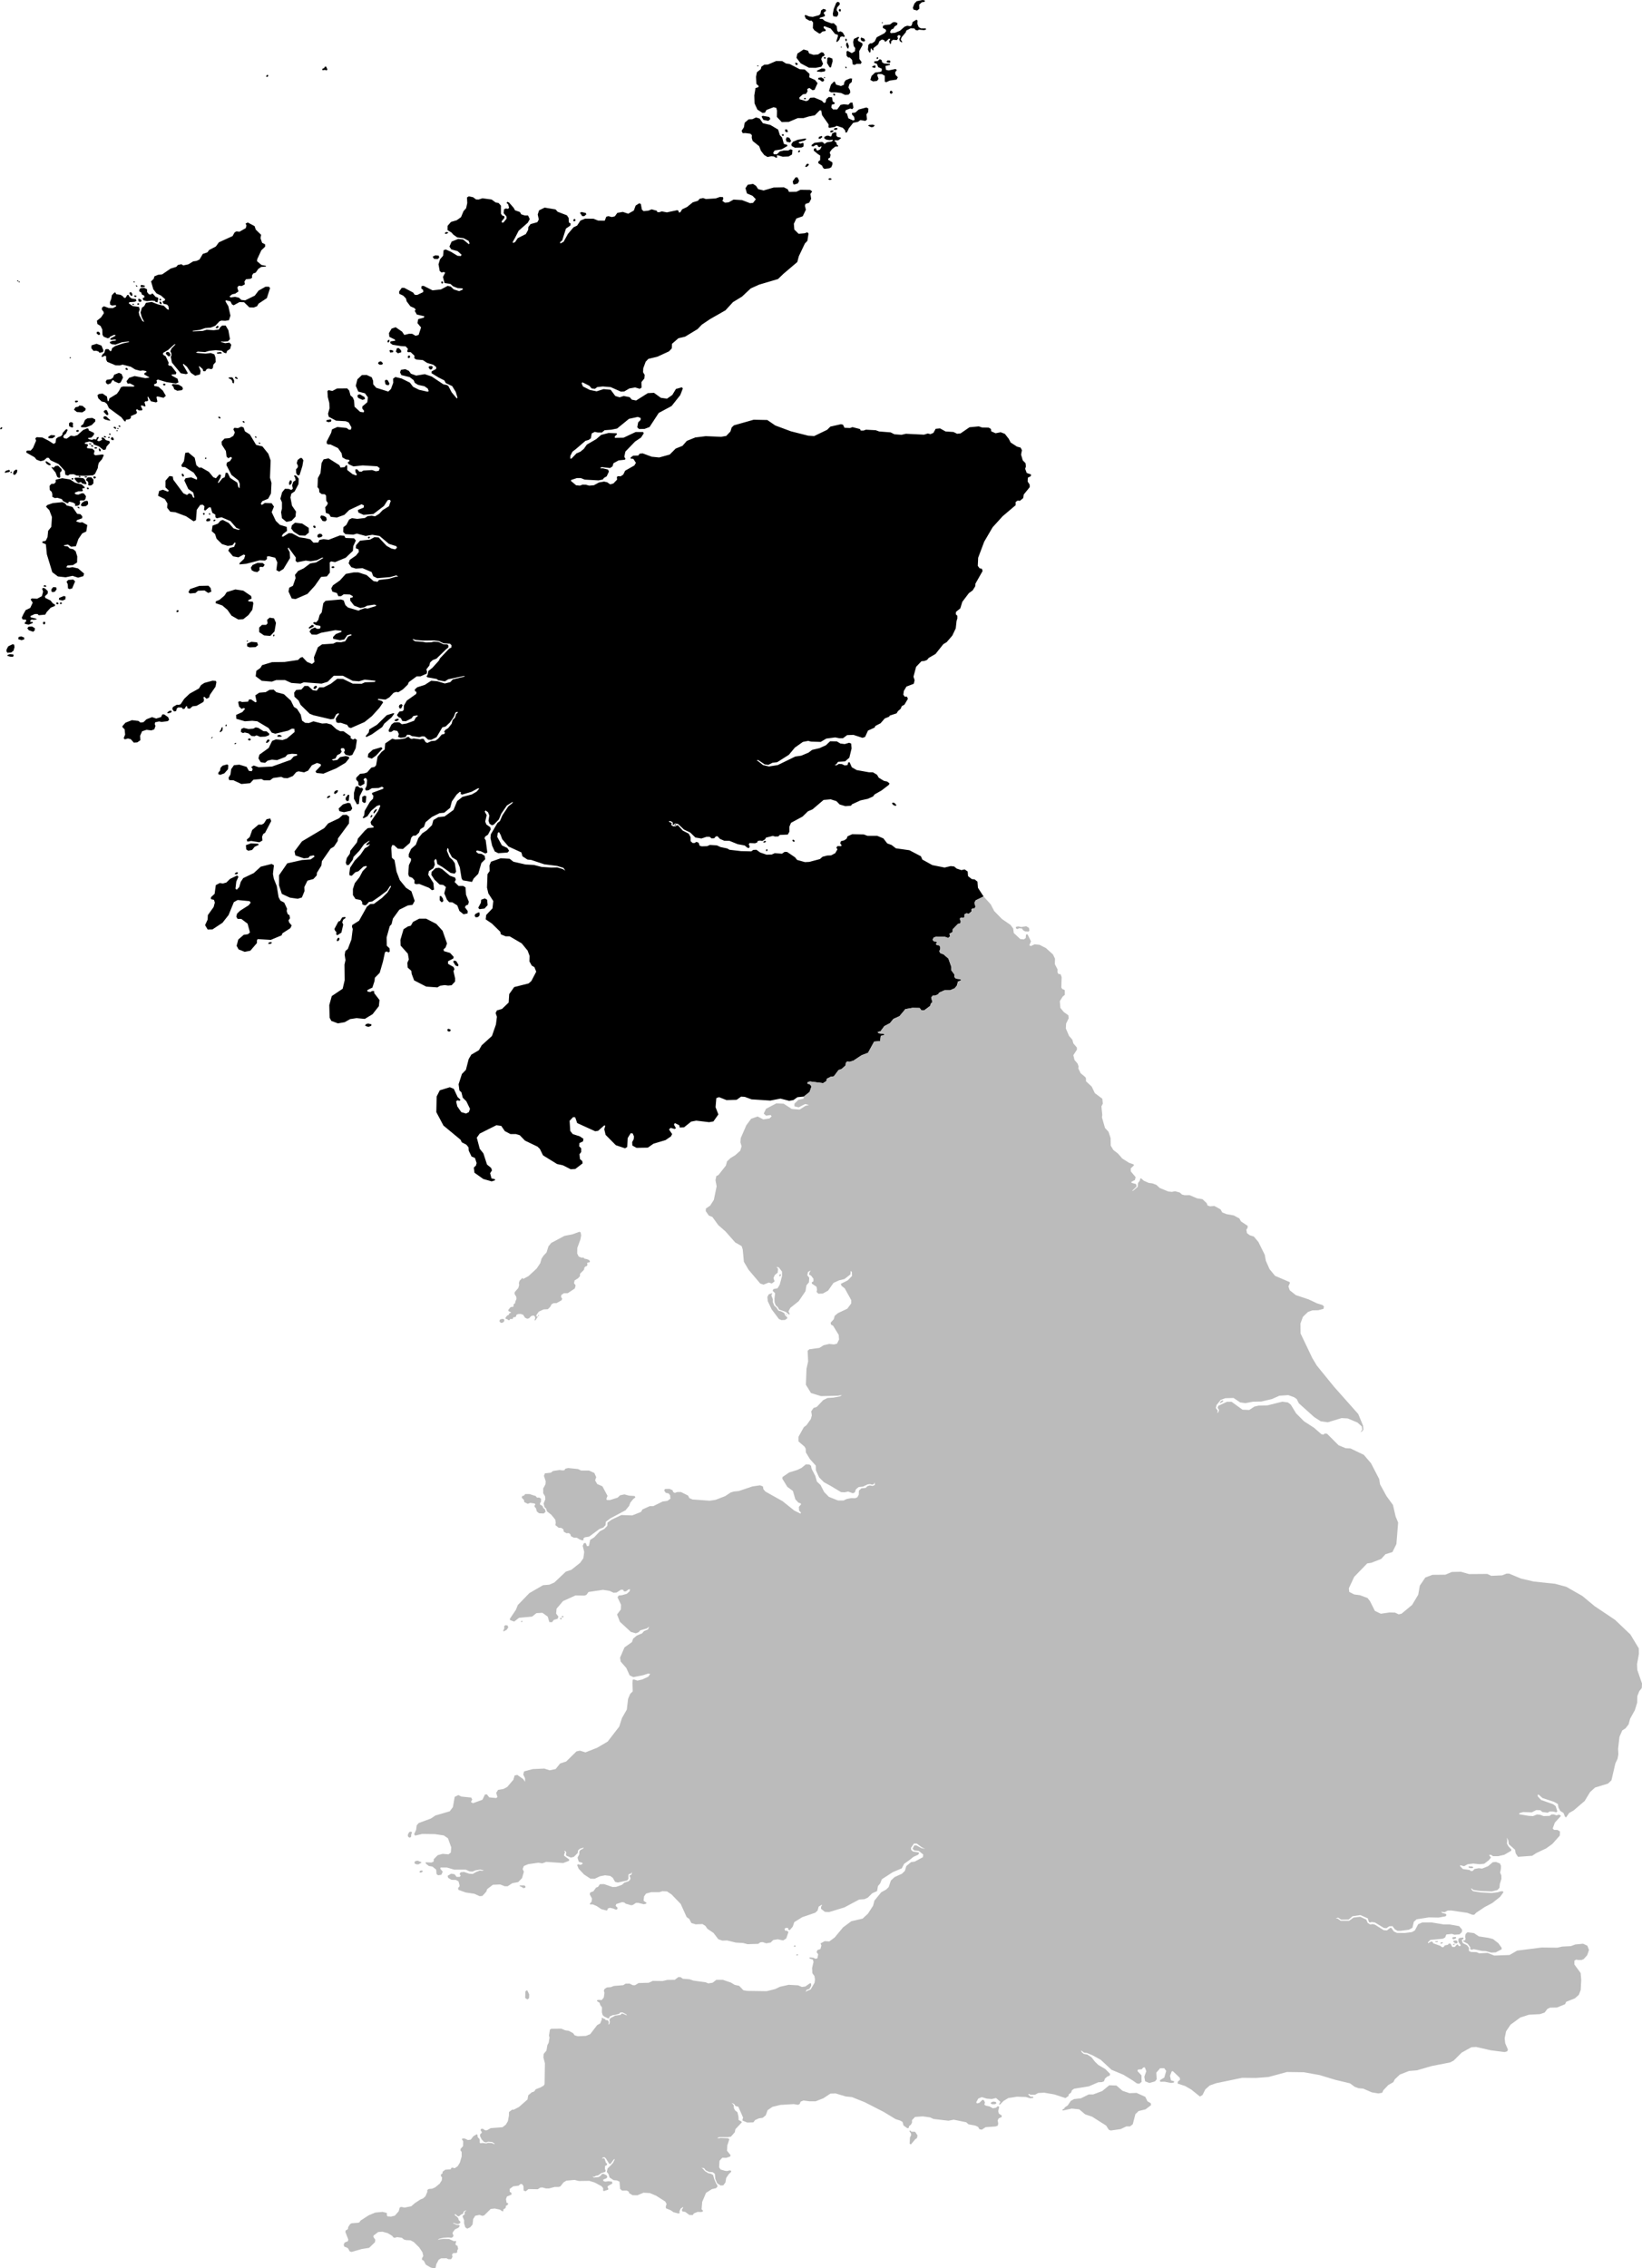 <svg xmlns="http://www.w3.org/2000/svg" viewBox="612.885 199.699 35.086 48.466">
  <path d="M615.781,206.08l0.021,0.048l-0.04,0.02l-0.111,0.008l-0.016,0.023l0.085,0.06l0.135,0.018l0.016,0.055l-0.021,0.06l0.013,0.065l0.064,0.12l0.04,0.023l-0.053,-0.105l-0.026,-0.098l0.029,-0.103l0.05,-0.035l0.037,-0.07l0.124,-0.018l0.127,0.05l0.132,0.033l0.074,0.075l0.034,0.008l-0.011,-0.075l-0.029,-0.035l-0.077,-0.018l-0.021,-0.048l0.053,-0.025l0.003,-0.025l-0.09,-0.078l-0.093,-0.045l-0.069,-0.088l-0.048,-0.168l0.058,-0.058l0.013,-0.05l0.077,-0.033l0.09,-0.01l0.18,-0.123l0.122,-0.038l0.034,-0.04l0.074,-0.015l0.04,0.025l0.109,-0.023l0.103,-0.063l0.071,-0.01l0.064,-0.03l0.071,-0.12l0.098,-0.033l0.037,-0.05l0.143,-0.075l0.065,-0.089l0.293,-0.134l0.042,-0.077l0.039,-0.023l0.067,0.007l0.134,-0.077l0.014,-0.057l-0.018,-0.04l0.046,-0.023l0.145,0.077l0.027,0.076l0.114,0.111l-0.014,0.07l0.035,0.1l0.064,0.033v0.05l-0.081,0.077l-0.088,0.191l-0.004,0.042l0.094,0.08l0.099,0.02l-0.005,0.015l-0.097,0.007l-0.064,0.043l-0.056,0.08l-0.053,0.018l-0.026,0.045l0.004,0.043l-0.034,0.025l-0.099,0.01l-0.032,0.049l0.009,0.06l-0.066,0.035l-0.066,-0.005l-0.029,0.038l0.024,0.083l-0.069,0.048l-0.064,0.013l-0.058,0.045l0.024,0.023l0.095,-0.013l0.082,0.018l0.053,0.048l0.082,0.008l0.204,-0.1l0.082,-0.108l0.148,-0.083h0.071l0.026,0.028l-0.069,0.216l-0.177,0.118l-0.032,0.055l-0.071,0.028l-0.093,-0.003l-0.114,-0.11l-0.098,-0.003l-0.124,0.068l-0.037,-0.02l-0.032,-0.063l-0.098,-0.025l-0.008,0.025l0.061,0.103l0.045,0.201l-0.032,0.098l-0.079,0.013l-0.082,-0.005l-0.04,0.015l-0.09,0.095l-0.098,0.04l-0.119,0.01l-0.109,0.038l-0.156,0.02v0.013l0.214,-0.01l0.082,-0.025l0.151,0.01l0.111,-0.015l0.029,-0.05l0.042,-0.035h0.074l0.058,0.1l0.034,0.191l-0.042,0.045l-0.095,0.008l-0.059,-0.003l0.009,0.011l0.085,0.025l0.09,-0.013l0.04,0.045l-0.024,0.09l-0.065,0.042l-0.019,0.052l-0.044,-0.012l-0.053,-0.043l-0.127,-0.012l-0.146,0.016l-0.082,0.025l-0.156,-0.01l-0.04,0.018l0.029,0.01l0.177,0.015l0.112,-0.013l0.076,0.028l0.025,0.069l0.005,0.095l-0.051,0.057l-0.011,0.073l-0.028,0.023l-0.065,-0.012l-0.037,0.01l-0.032,0.047l-0.042,-0.002l-0.014,-0.047l-0.072,-0.062l-0.007,0.013l0.036,0.092l-0.013,0.073l-0.103,0.028l-0.09,-0.06l-0.087,-0.133l-0.077,-0.063l-0.008,0.02l0.106,0.183l-0.037,0.02l-0.116,-0.02l-0.188,-0.228l-0.024,-0.123l0.016,-0.033l-0.005,-0.045l-0.021,-0.04l0.026,-0.06l0.087,-0.09l-0.029,0.003l-0.13,0.118l-0.109,0.063v0.038l0.056,0.035l0.064,0.138l-0.011,0.04l0.016,0.02l0.053,0.01l0.106,0.138l-0.011,0.038l-0.09,0.005l0.003,0.023l0.124,0.068l0.019,0.078l-0.056,0.023l-0.201,-0.03l-0.185,-0.055l-0.029,0.023l0.013,0.033l-0.016,0.028l-0.048,0.018l0.005,0.035l0.09,0.018l0.093,0.083l0.064,0.11l-0.048,0.043l-0.132,-0.03l-0.021,0.015l0.021,0.095l-0.029,0.018l-0.109,-0.023l-0.062,-0.1l-0.012,0.01l0.016,0.07l-0.026,0.02h-0.034l-0.021,0.018l0.024,0.083l-0.016,0.01l-0.069,-0.027l-0.016,0.02l0.035,0.07l-0.014,0.02h-0.064l-0.041,-0.027l-0.02,0.023l0.022,0.042l-0.014,0.033l-0.116,0.05l-0.002,0.043l-0.034,0.025l-0.073,0.011v0.032l-0.028,0.002l-0.067,-0.087l-0.266,-0.196l-0.042,-0.088l-0.045,-0.038l-0.069,-0.015l-0.071,-0.068l-0.019,-0.065l0.034,-0.028l0.077,-0.008l0.093,0.063l0.015,0.096h0.022l0.015,-0.057 l0.161,-0.098l0.045,-0.063l0.042,-0.078l0.048,-0.015l0.222,0.003l0.019,-0.018l-0.095,-0.05l-0.053,0.003l-0.024,-0.05l0.056,-0.073l0.119,-0.038l0.228,0.045l0.086,-0.011l-0.011,-0.013l-0.099,-0.055l0.004,-0.027l0.049,-0.028l-0.016,-0.018l-0.065,-0.013l-0.056,0.008l-0.108,-0.028l-0.095,-0.059l-0.175,-0.045l-0.058,0.017l-0.092,-0.002l-0.178,-0.075l-0.023,-0.045l-0.002,-0.077l-0.03,-0.007l-0.051,0.027l-0.018,-0.013l0.028,-0.05l0.035,-0.027l0.016,-0.067l0.026,-0.013l0.046,0.002l0.034,0.042l0.026,-0.005l0.018,-0.06l0.067,-0.045l0.162,-0.055l0.127,-0.028l0.009,-0.012h-0.03l-0.127,0.015l-0.138,0.05l-0.079,-0.008l-0.039,-0.027v-0.022l0.053,-0.022l0.072,-0.008l0.007,-0.015l-0.035,-0.007l-0.049,0.008l-0.039,-0.003l0.002,-0.027l0.104,-0.055l0.002,-0.022l-0.034,0.002l-0.083,0.04l-0.014,0.023l-0.037,0.007l-0.083,-0.033l-0.025,-0.042l-0.004,-0.112l-0.037,-0.075l-0.067,-0.042l-0.011,-0.07l0.088,-0.07l0.06,-0.089l-0.007,-0.035l-0.034,-0.042l0.002,-0.045l0.041,-0.028l0.101,0.037l0.09,0.003l0.069,-0.038v-0.023l-0.03,-0.002l-0.055,0.008l-0.042,-0.02l-0.005,-0.052l0.028,-0.07l0.014,-0.08l0.055,-0.057l0.025,0.003l0.011,0.032l0.095,0.015l0.044,0.027l0.032,0.037h0.03l0.039,-0.064l0.026,0.005l0.019,0.038l0.043,0.034l0.085,0.015Z M617.511,206.713l0.03,-0.005l0.014,-0.02l-0.007,-0.028l-0.023,0.003l-0.035,0.035l0.021,0.015Z M617.547,207.257l0.071,-0.005l0.007,-0.018l-0.035,-0.013l-0.067,0.01l-0.004,0.02l0.028,0.007Z M617.949,207.797l0.021,-0.007l-0.032,-0.035l-0.025,-0.003l-0.009,0.025l0.044,0.02Z M617.822,207.805l0.021,0.027l0.012,0.049l0.028,0.01l0.005,-0.059l-0.025,-0.055l-0.025,-0.017l-0.062,0.005l-0.009,0.015l0.053,0.025Z M616.516,207.31l0.013,-0.033l-0.025,-0.045l-0.035,-0.015l-0.034,0.012l-0.006,0.031l0.055,0.053l0.032,-0.003Z M616.366,207.913l0.018,0.021h0.025l0.013,-0.019 l-0.011,-0.017h-0.032l-0.013,0.015 Z M616.589,207.961l0.018,0.055l0.065,0.032l0.098,-0.011l0.025,-0.029l-0.017,-0.044l-0.075,-0.045l-0.127,-0.015l-0.022,0.023l0.034,0.035Z M614.509,208.299l0.037,-0.011l0.006,-0.024l-0.038,-0.006l-0.024,0.006v0.027l0.02,0.008Z M614.532,208.503l0.112,0.007l0.065,-0.043l0.008,-0.036l-0.069,-0.06l-0.066,-0.007l-0.025,0.025l-0.058,0.011l-0.034,0.053l0.066,0.052Z M614.424,208.835l0.026,-0.014l-0.011,-0.04l0.009,-0.032l-0.016,-0.023l-0.039,-0.008l-0.034,0.025l0.004,0.064l0.06,0.027Z M614.527,208.927l0.025,-0.003l0.02,-0.014l-0.014,-0.024l-0.03,0.003l-0.017,0.017l0.015,0.021Z M614.651,208.829h0.073l0.12,-0.047l0.077,-0.078v-0.042l-0.063,-0.033 l-0.105,0.008l-0.052,0.035l-0.038,0.091l-0.045,0.032l-0.004,0.029l0.038,0.006Z M615.165,208.568l0.03,-0.002l0.004,-0.028l-0.028,-0.07l-0.028,-0.01l-0.034,0.018l-0.009,0.023l0.065,0.069Z M615.136,208.664l0.083,0.022l0.028,-0.003l-0.092,-0.085l-0.034,-0.005l-0.025,0.015v0.032l0.039,0.025Z M615.353,208.863l0.018,-0.009l-0.023,-0.036l-0.034,0.004l0.004,0.023l0.035,0.018Z M615.415,208.797l0.009,0.016l0.03,0.011l0.002,-0.022l-0.019,-0.013l-0.021,0.007Z M612.885,208.859l0.014,0.014l0.024,-0.01l0.011,-0.021l-0.008,-0.015l-0.021,0.006l-0.02,0.027Z M615.392,208.846v0.014l0.014,0.009l0.013,-0.009l-0.007,-0.014h-0.02Z M615.759,205.731l0.012,-0.008l-0.014,-0.01l-0.025,0.002l0.004,0.013l0.023,0.003Z M613.3,205.731l0.011,-0.007l-0.009,-0.012l-0.021,0.003l0.002,0.013l0.018,0.002Z M615.392,208.912l0.011,-0.007l-0.009,-0.013l-0.021,0.004l0.002,0.014l0.018,0.002Z M615.801,205.823h0.021l-0.003,-0.014 l-0.021,-0.015l-0.013,0.006l0.015,0.023Z M613.25,205.708l0.023,0.002l0.007,-0.011l-0.014,-0.007l-0.016,0.004v0.012Z M614.374,207.351l0.016,0.003l0.011,-0.012l-0.011,-0.012l-0.016,0.005v0.015Z M615.191,207.912l0.06,-0.023l0.032,-0.06l0.028,-0.008l0.016,0.025l0.095,0.042l0.041,-0.018l0.051,-0.104l-0.032,-0.077l-0.056,-0.023l-0.101,0.04l-0.026,0.064l-0.048,0.032l-0.086,0.013l-0.021,0.037l0.011,0.037l0.037,0.025Z M615.574,207.596l0.028,0.01l0.019,-0.013l-0.026,-0.032l-0.021,0.002l-0.009,0.02l0.009,0.013Z M615.024,206.847l-0.005,-0.037l-0.034,-0.025l-0.032,0.008l-0.002,0.032l0.041,0.033l0.032,-0.012Z M614.937,207.193l0.051,0.015l0.023,0.028l0.072,-0.013l0.012,-0.038l-0.042,-0.102l-0.104,-0.038l-0.108,0.033l-0.005,0.06l0.048,0.059l0.053,-0.003Z M616.319,206.198h0.02l-0.007,-0.039 l-0.022,-0.015l-0.017,0.005v0.027l0.027,0.021Z M616.298,206.117h0.021l0.013,-0.013l-0.015,-0.019l-0.02,-0.003l-0.008,0.021l0.01,0.013Z M615.714,206.016l-0.003,-0.039l-0.022,-0.033l-0.032,0.003l-0.006,0.025l0.034,0.049l0.03,-0.005Z M615.786,206.045l0.013,-0.008v-0.02l-0.032,-0.008 l-0.018,0.013l0.015,0.02l0.022,0.003Z M615.841,206.212l0.022,-0.016l-0.02,-0.019l-0.022,0.007v0.024l0.02,0.004 Z M615.884,206.15l0.025,-0.013l-0.006,-0.032l-0.048,-0.024l-0.018,0.011l0.01,0.048l0.037,0.011Z M615.712,206.205l0.016,0.012l0.019,-0.005l-0.004,-0.02l-0.019,-0.002l-0.012,0.015Z M615.893,205.833l0.039,0.003l0.049,-0.013l-0.004,-0.022l-0.072,-0.015l-0.016,0.015l0.004,0.032Z M615.9,205.945l0.019,0.049l0.046,0.02l0.009,0.037l-0.041,0.018l0.012,0.045l0.079,0.02l0.111,-0.012l0.058,0.008l0.019,0.022l0.037,0.007l0.018,-0.079l-0.007,-0.022l-0.049,-0.015l-0.062,-0.069l-0.021,-0.003l-0.014,0.022l-0.046,-0.005l-0.039,-0.047l-0.002,-0.06l-0.06,-0.032l-0.081,0.007l-0.026,0.04l0.004,0.033l0.035,0.015Z M612.998,209.801l0.088,-0.019l0.014,-0.021l-0.019,-0.023l-0.071,0.021l-0.026,0.033l0.014,0.009Z M613.122,209.806l0.018,-0.011l-0.004,-0.016l-0.021,0.002l-0.011,0.014l0.018,0.011Z M613.18,209.846l0.034,-0.007l0.034,-0.047l0.007,-0.049l-0.026,-0.011l-0.046,0.03l-0.019,0.056l0.018,0.028Z M613.88,209.61l0.053,0.03l0.032,-0.002v-0.025l-0.079,-0.054l-0.023,-0.004l-0.005,0.018l0.023,0.037Z M614.073,209.797l0.034,0.091l0.042,0.025l0.023,-0.016l-0.004,-0.102l0.034,-0.033l-0.002,-0.039l-0.072,-0.072l-0.06,0.004l-0.028,0.03l-0.023,0.005l-0.025,-0.014l-0.005,0.014l0.086,0.107Z M614.76,210.154l0.021,-0.009l0.002,-0.018l-0.025,-0.011l-0.016,0.005l0.002,0.023l0.016,0.009Z M614.901,209.927l0.025,-0.011l0.009,-0.023l-0.028,-0.016l-0.025,0.007l-0.002,0.025l0.021,0.018Z M614.444,209.944l0.012,-0.016l-0.018,-0.012l-0.018,-0.002l-0.007,0.023l0.016,0.012l0.014,-0.005Z M614.585,209.894l0.02,-0.009v-0.011l-0.025,-0.006 l-0.014,0.006l0.002,0.012l0.018,0.007Z M614.709,209.901h0.03l0.012,-0.012l-0.015,-0.009h-0.037l-0.009,0.011l0.018,0.011Z M614.797,210.075l0.042,-0.007l0.042,-0.038v-0.084l-0.045,-0.049 h-0.07l-0.034,0.031l-0.008,0.033l0.035,0.024l0.015,0.032l-0.007,0.043l0.03,0.014Z M614.535,210.001l0.03,0.015l0.035,-0.013h0.025l0.011,0.024 l0.079,0.02l0.021,-0.013l-0.039,-0.088l-0.031,-0.028l-0.083,-0.011h-0.093l-0.015,0.021 l0.06,0.073Z M614.644,210.519l0.079,-0.006l0.045,-0.04l-0.003,-0.057l-0.02,-0.017l-0.052,0.007l-0.058,0.039l-0.025,0.049l0.034,0.025Z M614.549,210.504l0.032,-0.018l0.015,-0.042l-0.008,-0.036l0.015,-0.017h0.08l0.028,-0.029 l0.011,-0.06l-0.042,-0.057l-0.041,-0.008l-0.084,0.032l-0.044,-0.006l-0.032,-0.021l0.014,-0.021l0.069,-0.024h0.08l0.014,-0.021 l-0.015,-0.035l0.017,-0.01h0.032l0.006,-0.022 l-0.066,-0.06l-0.139,-0.035l-0.107,-0.07l-0.17,-0.027l-0.134,0.031l-0.008,0.02l0.006,0.028l-0.034,0.039l-0.062,0.003l-0.038,0.043l0.004,0.088l0.042,0.04l0.013,0.046v0.06l0.055,0.027 l0.052,-0.007l0.096,0.029l0.028,0.043l0.089,0.045l0.025,-0.004v-0.021l0.022,-0.008l0.075,0.018l0.051,0.033l-0.01,0.029l0.017,0.011l0.046,-0.007Z M614.556,210.554l0.024,0.006l0.008,-0.01l-0.031,-0.024l-0.013,0.003v0.015l0.011,0.01 Z M615.018,209.341h0.018l-0.001,-0.036 l-0.025,-0.025l-0.013,0.008l0.006,0.043l0.015,0.01Z M614.312,208.868l-0.026,0.012l-0.064,0.071l-0.004,0.035l-0.033,0.034l-0.061,0.021l-0.04,0.032l-0.013,0.087l-0.04,0.024l-0.106,-0.068l-0.132,-0.068l-0.124,-0.008l-0.029,0.026l0.016,0.05l-0.066,0.155l-0.048,0.055h-0.069l-0.026,0.013l0.003,0.032l0.172,0.097l0.045,0.053l0.085,0.032l0.069,-0.016l0.069,-0.058l0.037,0.003l0.04,0.053l0.169,0.079l0.135,0.147l0.011,0.084l0.056,0.016l0.037,-0.026l0.085,-0.003l0.064,0.029l0.183,0.005l0.167,-0.011l0.042,-0.032l0.058,-0.121l0.008,-0.063l0.016,-0.053l0.066,-0.074l0.04,-0.089l-0.029,-0.013l-0.153,0.018l-0.032,-0.024l0.016,-0.074l-0.045,-0.042l-0.114,-0.013l-0.005,-0.029l0.026,-0.029l-0.013,-0.026l-0.058,-0.011l0.005,-0.024l0.095,-0.024l0.077,0.026l0.013,0.037l0.111,0.042l0.099,0.078l0.047,-0.012l0.016,-0.059l0.073,-0.084l-0.01,-0.036l-0.075,-0.02l-0.042,-0.046l-0.038,-0.014l-0.015,0.017l0.016,0.034l-0.055,0.029h-0.038l-0.014,-0.02 l0.035,-0.057l-0.014,-0.011l-0.03,0.014l-0.007,0.033l-0.021,0.007l-0.031,-0.011l-0.045,0.02l-0.058,-0.014l-0.03,-0.021l0.014,-0.008l0.06,-0.006l0.039,-0.039l0.025,-0.043l-0.011,-0.022l-0.105,-0.05l-0.01,-0.038l-0.027,-0.006l-0.084,0.035l-0.122,0.109l-0.067,0.022l-0.075,-0.01l-0.086,0.063l-0.055,-0.007l-0.021,-0.028l0.014,-0.035l0.045,-0.038l0.035,-0.075l-0.018,-0.021Z M614.913,209.281l0.022,0.004l0.025,-0.01v-0.015l-0.044,-0.004l-0.018,0.013l0.014,0.013Z M614.837,209.235l0.027,0.008l0.02,-0.007l-0.027,-0.022l-0.017,-0.003l-0.011,0.01l0.008,0.014Z M614.789,209.185l0.022,0.011l0.027,-0.004v-0.011l-0.034,-0.008h-0.021l0.006,0.013 Z M615.124,209.046h0.022l0.007,-0.011l-0.025,-0.018h-0.018l-0.008,0.015l0.022,0.014Z M615.202,209.061l0.018,-0.003l0.008,-0.011l-0.007,-0.015l-0.018,0.003l-0.008,0.017l0.007,0.01Z M615.24,208.994l0.008,-0.011l-0.004,-0.017l-0.015,-0.007l-0.01,0.006v0.021l0.021,0.008 Z M615.305,209.106l0.014,-0.017l-0.008,-0.022l-0.02,-0.028l-0.021,0.003l-0.018,0.029l0.018,0.028l0.035,0.007Z M613.1,213.73l0.058,0.003l0.019,-0.021l-0.008,-0.029l-0.074,-0.005l-0.045,0.013l-0.008,0.021l0.058,0.018Z M613.042,213.646l0.082,-0.005l0.05,-0.039l0.021,-0.076l-0.008,-0.053l-0.034,-0.008l-0.093,0.045l-0.034,0.066l-0.003,0.039l0.019,0.032Z M613.347,213.378l0.056,-0.018l-0.003,-0.039l-0.061,-0.024l-0.056,0.013l-0.008,0.047l0.071,0.021Z M613.831,213.042l0.019,-0.018l0.003,-0.029l-0.024,-0.013l-0.026,0.013l0.003,0.037l0.026,0.011Z M613.503,213.166l0.09,0.032l0.034,-0.029l0.003,-0.047l-0.061,-0.037l-0.069,0.003l-0.032,0.034l0.034,0.045Z M614.011,212.352l0.048,-0.011l0.037,-0.053l-0.011,-0.039l-0.064,-0.005l-0.037,0.045v0.047l0.026,0.016Z M614.117,212.614l0.021,-0.018l-0.021,-0.026l-0.026,0.005l-0.005,0.026l0.032,0.013Z M614.183,212.606l0.026,-0.008l-0.003,-0.021l-0.034,-0.005l-0.011,0.026l0.021,0.008Z M613.852,212.239l0.026,-0.008l-0.019,-0.024l-0.029,-0.003l-0.016,0.024l0.037,0.011Z M614.373,212.286l0.053,-0.013l0.064,-0.152l-0.04,-0.039l-0.106,0.008l-0.037,0.039l0.026,0.055l0.005,0.087l0.034,0.016Z M614.223,212.53l0.058,-0.024l0.005,-0.06l-0.034,-0.013l-0.103,0.042l-0.005,0.039l0.079,0.016Z M613.585,213.016l-0.003,-0.029h-0.045l-0.008,-0.024l0.032,-0.026l0.045,0.005l0.069,-0.008l-0.024,-0.018l-0.11,-0.026l-0.006,-0.028l0.095,-0.043h0.058l0.024,0.026l0.14,-0.013l0.029,-0.053l0.087,-0.095l0.093,-0.039l-0.003,-0.029l-0.045,-0.026l-0.048,-0.06l-0.111,-0.055l-0.011,-0.034l0.061,-0.058l0.003,-0.053l-0.056,-0.055l-0.04,-0.016l-0.026,0.018l0.021,0.063l-0.026,0.097l-0.101,0.055l-0.116,-0.005l-0.024,0.021l0.045,0.068l-0.053,0.113l-0.097,0.046l-0.046,0.081l-0.038,0.081l0.018,0.038l0.073,0.006l0.005,0.034l-0.029,0.021l-0.003,0.032l0.082,0.018l0.087,-0.032Z M614.445,212.007l0.109,0.035l0.113,-0.032l0.014,-0.056l-0.127,-0.109l-0.12,-0.028l-0.074,0.014l-0.06,-0.011l0.028,-0.039l0.116,-0.007l0.088,-0.056l0.004,-0.13l-0.035,-0.112l-0.053,-0.042l-0.071,-0.014l-0.046,-0.046l-0.064,-0.007l-0.021,-0.018l0.092,-0.014l0.067,0.046l0.102,-0.011l0.053,-0.154l0.081,-0.119l0.088,-0.042l0.021,-0.137l-0.106,-0.06l-0.053,0.007l-0.078,-0.025l0.018,-0.028l0.109,-0.039l0.004,-0.042l-0.042,-0.046l-0.067,-0.007l-0.102,-0.147l-0.124,-0.032l-0.035,-0.046l-0.056,-0.025l-0.205,0.021l-0.12,0.042l-0.025,0.035l0.071,0.074l0.056,0.147l-0.014,0.21l-0.067,0.084l-0.014,0.137l-0.039,0.077l-0.067,0.014l-0.007,0.025l0.078,0.035l0.021,0.214l0.116,0.382l0.12,0.091l0.166,0.018l0.155,-0.032Z M614.006,209.064l0.056,-0.039l-0.005,-0.024l-0.085,-0.005l-0.058,0.039l0.011,0.029h0.082Z M621.153,207.928h0.042l0.011,-0.037l-0.039,-0.07l-0.035,-0.007l-0.025,0.02l0.014,0.074l0.032,0.02Z M625.147,204.43l0.034,-0.013v-0.029l-0.027,-0.013l-0.021,0.031l0.014,0.024Z M625.277,204.247l0.05,0.071h0.042l0.045,-0.039l-0.013,-0.029l-0.09,-0.021l-0.034,0.018Z M629.834,203.632l0.025,0.01l0.074,-0.024l0.028,-0.056l-0.035,-0.073h-0.042l-0.06,0.084l0.011,0.059Z M630.613,203.544l0.042,-0.01l-0.011,-0.024l-0.035,-0.003l-0.028,0.017l0.032,0.021Z M622.162,205.231l0.074,0.003l0.035,-0.03l-0.011,-0.043l-0.071,-0.007l-0.06,0.03l0.032,0.047Z M622.355,205.746l-0.011,-0.033h-0.026l-0.005,0.025l0.016,0.023l0.026,-0.015Z M622.408,204.697l0.032,-0.008l0.026,-0.018l-0.024,-0.013l-0.034,0.003l-0.021,0.023l0.021,0.013Z M622.074,207.596l0.039,-0.007l0.021,-0.05l-0.028,-0.02l-0.056,0.007l-0.007,0.027l0.032,0.043Z M620.962,207.466l0.035,0.027l0.053,-0.003l0.018,-0.03l-0.042,-0.04l-0.046,0.01l-0.018,0.037Z M621.284,207.225l0.004,-0.033l-0.053,-0.017l-0.028,0.01l0.014,0.047l0.064,-0.007Z M621.389,207.248l0.071,-0.023l-0.007,-0.043l-0.049,-0.047l-0.039,0.007l-0.021,0.07l0.046,0.037Z M621.629,207.352l0.021,-0.03l-0.014,-0.027l-0.032,0.007l-0.007,0.04l0.032,0.01Z M621.181,207.021l0.025,-0.027v-0.037l-0.032,0.013l-0.011,0.033l0.018,0.017Z M618.595,201.343l0.021,-0.017l-0.004,-0.028l-0.028,0.007l-0.014,0.028l0.025,0.01Z M619.833,201.193l0.028,0.01l0.021,-0.017l-0.028,-0.063h-0.028l-0.014,0.031l-0.042,0.017l0.004,0.028l0.06,-0.007Z M629.877,201.045l0.004,0.028l0.025,0.017l0.025,-0.015l-0.004,-0.021l-0.038,-0.017l-0.013,0.008Z M630.489,200.928l0.007,0.024l0.028,0.003l0.004,-0.024l-0.014,-0.014l-0.025,0.01Z M630.85,200.711l0.014,0.006l0.008,-0.006l-0.003,-0.014h-0.014l-0.006,0.014Z M629.083,201.116l0.011,-0.007l-0.009,-0.012l-0.021,0.003l0.002,0.014l0.018,0.002Z M630.089,203.257l0.021,0.012l0.034,-0.019l0.027,-0.033l-0.015,-0.019l-0.035,0.006l-0.031,0.054Z M630.069,201.796l-0.004,0.018l0.015,0.007l0.024,-0.006v-0.015l-0.017,-0.01l-0.018,0.006Z M629.975,202.943l0.007,-0.02l-0.013,-0.014l-0.022,0.01l-0.009,0.028l0.015,0.011l0.021,-0.016Z M630.974,201.158l0.002,-0.018l-0.012,-0.016h-0.016l0,0.019 l0.01,0.012l0.016,0.003Z M631.745,200.193l0.007,-0.012l-0.012,-0.007l-0.012,0.005v0.014h0.018Z M630.491,201.367l0.016,0.003l0.011,-0.012l-0.011,-0.012l-0.016,0.005v0.016Z M630.405,201.406l0.028,0.026l0.035,0.014l0.028,-0.03l-0.011,-0.033l-0.051,-0.031l-0.062,0.012l-0.007,0.03l0.039,0.012Z M630.43,201.237l0.081,-0.014l0.011,-0.035l-0.019,-0.023l-0.064,-0.002l-0.094,0.045l-0.004,0.019l0.088,0.009Z M630.612,201.137l0.028,0.003l0.037,-0.134l-0.007,-0.056l-0.072,-0.026l-0.034,0.014l-0.007,0.108l0.055,0.091Z M630.946,200.539l0.008,0.034l0.019,0.008l0.008,-0.034l-0.019,-0.026l-0.016,0.018Z M631.025,200.685l-0.032,-0.079l-0.021,0.01l-0.008,0.05l0.029,0.065l0.019,0.005l0.013,-0.052Z M631.287,200.499l-0.013,0.034l0.019,0.037l0.05,0.018l0.029,-0.018l-0.019,-0.044l-0.066,-0.026Z M631.923,201.706l0.04,-0.026l-0.024,-0.042l-0.032,0.005l-0.011,0.034l0.026,0.029Z M631.634,200.963l0.019,-0.024l-0.013,-0.018l-0.021,0.008l-0.003,0.022l0.019,0.012Z M631.896,201.041l0.016,-0.019l-0.009,-0.028l-0.049,-0.005l-0.026,0.023l0.012,0.021l0.056,0.009Z M631.572,201.151l0.021,-0.012v-0.038l-0.019,-0.003l-0.048,0.017l-0.005,0.019l0.051,0.017Z M632.391,199.861l0.013,0.042l0.077,0.021l0.048,-0.037l-0.003,-0.089l0.056,-0.05l0.061,-0.01l0.003,-0.031l-0.05,-0.008l-0.124,0.026l-0.048,0.05l-0.032,0.086Z M630.679,199.994l0.013,0.055l0.074,0.008l0.029,-0.042v-0.05l-0.034,-0.05l0.013,-0.058l0.056,-0.063l-0.005,-0.039l-0.037,-0.018l-0.034,0.021l-0.053,0.131l-0.021,0.105Z M630.806,199.911l0.013,0.031l0.024,0.005l0.011,-0.037l-0.021,-0.024l-0.026,0.024Z M631.432,202.386l0.067,0.031l0.042,-0.003l0.039,-0.035l-0.049,-0.017l-0.074,0.007l-0.025,0.017Z M630.381,202.627l-0.004,0.038l0.039,-0.003l0.042,-0.035l-0.018,-0.024l-0.06,0.024Z M629.198,202.261l0.106,0.021l0.042,-0.042l-0.025,-0.042l-0.138,-0.024l-0.025,0.017l0.039,0.07Z M629.664,202.463l-0.004,0.038l0.028,0.024l0.035,-0.01l-0.021,-0.049l-0.039,-0.003Z M629.591,202.572l0.005,0.026l0.021,0.005l0.019,-0.013l-0.011,-0.024l-0.034,0.005Z M629.676,202.677l0.019,0.052l0.071,0.013l0.024,-0.031l-0.037,-0.068l-0.056,-0.013l-0.021,0.047Z M629.8,202.818l0.069,0.037l0.14,-0.003l0.045,-0.021l0.003,-0.063l-0.016,-0.018l-0.05,0.018l-0.042,-0.016l0.011,-0.018l0.119,-0.034l0.037,-0.029l-0.021,-0.013l-0.169,0.029l-0.098,0.042l-0.034,0.052l0.008,0.037Z M630.695,201.735l0.029,0.008l0.008,-0.026l-0.019,-0.018l-0.026,0.005l0.008,0.031Z M630.597,201.643l0.045,0.029h0.109l0.109,0.015l0.082,0.04l0.074,-0.005l0.037,-0.042l-0.005,-0.052l-0.034,-0.06l0.021,-0.073l0.05,-0.044l0.008,-0.073l-0.045,-0.003l-0.093,0.039l-0.029,0.042l-0.008,0.055l-0.064,0.026l-0.103,-0.029l-0.029,-0.065l-0.021,0.003l-0.061,0.063l-0.042,0.136Z M631.105,201.075l0.045,0.01l0.037,-0.021h0.093l0.016,-0.039l-0.048,-0.065l-0.003,-0.17l0.071,-0.128l-0.005,-0.039l-0.09,-0.05l-0.005,-0.034l0.029,-0.039l-0.021,-0.013l-0.093,0.044l-0.016,0.065l0.013,0.089l0.032,0.042l-0.008,0.068l-0.066,0.039l-0.09,-0.05l-0.024,0.018l0.003,0.089l0.034,0.037h0.034l0.05,0.052l0.011,0.094Z M630.319,201.148l0.116,-0.024l0.037,-0.06l-0.04,-0.102l0.024,-0.052l0.042,-0.018l0.008,-0.024l-0.032,-0.047l-0.04,-0.005l-0.069,0.047l-0.098,0.008l-0.093,-0.031l-0.024,-0.058l-0.095,-0.026l-0.132,0.089l-0.019,0.089l0.09,0.118l0.177,0.094l0.146,0.003Z M630.762,202.47l0.018,-0.016l-0.002,-0.017l-0.051,-0.003l-0.025,0.023l0.007,0.016l0.053,-0.002Z M630.621,202.508l0.009,0.017l0.032,0.003l0.034,-0.026l-0.007,-0.016l-0.042,0.002l-0.025,0.019Z M630.668,202.55l-0.019,0.059l-0.023,0.007l-0.03,-0.016l-0.044,-0.002l-0.051,0.026l-0.005,0.028l0.041,0.03l0.072,0.012l0.062,-0.009l0.014,0.01l-0.028,0.028l-0.102,0.016l-0.042,0.03l-0.023,-0.002l-0.016,-0.026l-0.03,-0.009l-0.157,0.019l-0.058,0.044l-0.005,0.026l0.042,0.007l0.048,-0.031h0.035l0.021,0.04l0.035,0.005l0.023,-0.019l0.012,0.01l-0.03,0.058l-0.049,0.023l-0.03,-0.007l-0.005,-0.035l-0.026,-0.007l-0.023,0.014l-0.005,0.037l0.09,0.075l0.049,0.031l-0.002,0.101l-0.037,0.026v0.038l0.079,0.051l0.019,0.044l0.03,0.026l0.102,-0.012l0.046,-0.023l0.025,-0.063l-0.002,-0.042l-0.088,-0.054l-0.002,-0.024l0.041,-0.026l0.011,-0.058l-0.016,-0.031l0.002,-0.03l0.044,-0.058l0.071,-0.056l0.058,-0.002l0.002,-0.016l-0.03,-0.028l-0.007,-0.04l-0.041,-0.033l0.007,-0.016l0.072,0.002l0.06,-0.044l-0.004,-0.014l-0.067,-0.014l-0.026,-0.024l-0.002,-0.068l-0.03,-0.01l-0.056,0.024Z M630.755,200.586l0.019,0.01l0.045,-0.047l0.021,-0.058l0.037,-0.016l0.04,0.013l0.021,-0.013l-0.045,-0.081l-0.05,-0.026l-0.042,0.016l-0.026,-0.029l-0.011,-0.097l-0.064,-0.063l-0.05,0.003l-0.138,-0.05l-0.053,-0.044l-0.064,-0.003l0.013,-0.024l0.098,-0.029l0.005,-0.034l-0.024,-0.026l0.003,-0.024l0.045,-0.031l-0.008,-0.031l-0.05,-0.013l-0.048,0.034l-0.013,0.071l-0.029,0.029l-0.135,0.037l-0.074,-0.008l-0.082,-0.034l-0.019,0.018l0.029,0.063l0.079,0.044l0.042,-0.003l0.032,0.039l-0.005,0.12l0.032,0.047l0.101,0.068h0.026l0.048,-0.042l0.064,-0.01l0.005,-0.024l-0.045,-0.042v-0.031l0.026,-0.003l0.124,0.047l0.093,0.115l0.061,0.021v0.031l-0.034,0.107Z M632.104,200.54l0.005,0.035l0.044,0.031l0.012,-0.009l-0.032,-0.051l0.018,-0.051l0.088,-0.105l0.013,-0.039l0.09,-0.047l0.082,0.003l0.026,0.034l0.04,0.008l0.032,-0.016l0.111,0.01l0.042,-0.016l-0.011,-0.021h-0.101l-0.048,-0.029l-0.029,-0.071l0.005,-0.068l-0.024,-0.018l-0.079,0.047l-0.024,0.076l-0.026,0.016l-0.069,-0.01l-0.056,0.021l-0.098,0.086l-0.106,0.044l-0.09,0.007l-0.016,-0.026l0.028,-0.052l0.044,-0.019l0.026,-0.045l0.056,-0.037l0.005,-0.037l-0.053,-0.021l-0.044,0.005l-0.062,0.047l-0.113,0.012l-0.039,0.019l-0.002,0.042l0.061,0.034l0.011,0.034l-0.034,0.044l-0.169,0.089l-0.042,0.089l-0.058,0.039h-0.04l-0.037,0.034l-0.011,0.099l0.029,0.063l0.026,-0.005l0.007,-0.078l0.014,-0.003l0.021,0.037l0.021,0.003v-0.046l0.102,-0.082l0.027,-0.068l0.053,-0.034l0.05,0.013l0.008,0.029h0.029l0.061,-0.06l0.032,0.005l-0.026,0.05l0.019,0.058l0.021,-0.01l0.005,-0.049l0.039,-0.031l0.081,0.007l0.026,-0.035l-0.017,-0.042l0.021,-0.029l0.037,0.003l0.011,0.023l-0.028,0.063Z M630.949,202.53l0.034,-0.003l0.04,-0.086l0.093,-0.118l0.103,-0.021l0.05,-0.037l0.109,0.018l0.032,-0.031l-0.011,-0.11l0.037,-0.047l0.005,-0.076l-0.042,-0.024l-0.164,0.044l-0.074,0.065l-0.071,0.008v0.031l0.045,0.052l0.013,0.063l-0.032,0.016l-0.103,-0.047l-0.032,-0.105l-0.037,-0.018l0.013,-0.052l0.095,-0.034l0.045,0.013l0.024,-0.034l-0.021,-0.107l-0.045,0.003l-0.042,0.044l-0.098,-0.01l-0.069,0.013l-0.071,0.097h-0.09l-0.037,-0.042l0.011,-0.06l0.053,-0.013l0.013,-0.024l-0.048,-0.034l-0.011,-0.084l-0.071,-0.01l-0.056,0.05l-0.013,0.068l-0.037,0.01l-0.042,-0.047l-0.164,-0.068l-0.085,0.005l-0.042,0.055l-0.045,0.016l-0.14,-0.039l-0.005,-0.039l0.077,-0.068l0.064,-0.008l0.034,-0.055l-0.008,-0.047l0.045,-0.026l0.071,0.05l0.042,-0.01l0.064,-0.141l-0.053,-0.068l-0.124,-0.055l0.005,-0.076l-0.103,-0.094l-0.106,-0.005l-0.212,-0.11l-0.082,-0.013l-0.079,-0.05l-0.13,-0.003l-0.177,0.076l-0.079,0.003l-0.061,0.044l-0.013,0.052l-0.082,0.065l-0.019,0.097l0.008,0.152l0.05,0.047l-0.013,0.026l-0.056,0.016l-0.026,0.157l0.005,0.17l0.061,0.133l0.109,0.071l0.053,-0.005l0.032,-0.058l0.151,-0.058l0.058,0.013l0.016,0.06l-0.003,0.133l0.103,0.11l0.153,-0.003l0.191,-0.081h0.122l0.111,-0.034l0.132,-0.026l0.103,-0.105h0.032l0.019,0.102l0.14,0.199l-0.003,0.063l0.026,0.01l0.111,-0.021l0.037,-0.024l0.132,0.044l0.05,0.055l0.005,0.042Z M631.483,201.407l0.056,0.031l0.087,-0.01l0.032,-0.044l-0.029,-0.079l0.016,-0.026l0.085,0.003l0.061,0.037v0.126l0.034,0.01l0.071,-0.034l0.148,-0.021l0.026,-0.05l-0.05,-0.052l-0.008,-0.052l0.037,-0.052l-0.029,-0.021l-0.146,0.031l-0.058,-0.013l-0.011,-0.081l0.098,-0.024l-0.005,-0.021l-0.122,-0.01l-0.042,-0.026l-0.011,-0.047l-0.037,-0.018l-0.048,0.039l-0.071,0.008l-0.003,0.031l0.058,0.021l0.029,0.071l0.077,0.034l-0.003,0.052l-0.034,0.016l-0.106,0.013l-0.077,0.073l-0.026,0.086Z M628.818,202.543l0.101,0.013l0.032,0.031l-0.003,0.058l0.019,0.065l0.14,0.113l0.037,0.097l0.071,0.092l0.071,0.042l0.079,-0.016l0.058,0.005l0.04,0.026l0.032,-0.008l-0.013,-0.039l0.024,-0.005l0.103,0.031l0.127,-0.005l0.074,-0.044l0.008,-0.097l-0.042,-0.013l-0.048,0.026h-0.095l-0.082,0.018l-0.066,0.063l-0.066,-0.003l-0.013,-0.029l0.032,-0.05l0.148,-0.024l0.124,-0.071l-0.005,-0.024l-0.071,-0.021l-0.037,-0.136l-0.048,-0.05l-0.037,-0.12l-0.167,-0.099l-0.159,-0.037l-0.069,-0.099l-0.077,-0.024l-0.079,0.037l-0.079,0.003l-0.085,0.073l-0.016,0.097l-0.05,0.076l0.024,0.05l0.064,-0.003Z M618.219,213.531l0.127,-0.005l0.053,-0.043l-0.021,-0.059l-0.122,-0.011l-0.09,0.038v0.059l0.053,0.022Z M616.689,212.775l0.018,-0.025l-0.025,-0.014l-0.025,0.011v0.032l0.032,-0.004Z M616.943,212.38l0.12,-0.011l0.053,-0.047l0.138,-0.007l0.081,0.054l0.067,-0.029l-0.018,-0.079l-0.046,-0.047l-0.194,0.004l-0.198,0.068l-0.035,0.068l0.032,0.025Z M618.526,213.276l0.135,0.011l0.09,-0.097l0.031,-0.182l-0.042,-0.097l-0.095,-0.014l-0.053,0.047l0.011,0.075l-0.032,0.032h-0.088l-0.06,0.057v0.097l0.104,0.071Z M617.638,212.639l0.106,0.09l0.088,0.125l0.145,0.082l0.106,-0.007l0.109,-0.086l0.085,-0.115l0.021,-0.136l-0.011,-0.036l-0.092,-0.007l-0.007,-0.025l0.074,-0.036l-0.011,-0.054l-0.169,-0.115l-0.169,-0.025l-0.183,0.057l-0.049,0.075l-0.106,0.09l-0.078,0.032l-0.004,0.039l0.145,0.05Z M618.73,213.298l0.015,-0.01l0.004,-0.02l-0.011,-0.011l-0.014,0.011l-0.003,0.016l0.008,0.014Z M618.17,213.41l0.014,-0.011l-0.005,-0.013l-0.019,0.005l-0.004,0.014l0.014,0.004Z M619.778,210.831l0.057,0.008l0.033,-0.032l-0.013,-0.054l-0.048,-0.03l-0.061,-0.011l-0.019,0.04l0.05,0.078Z M619.755,211.171l0.022,-0.025l-0.018,-0.033l-0.039,-0.012l-0.045,0.02l-0.01,0.043l0.028,0.025l0.063,-0.018Z M619.085,209.96l-0.024,0.051l0.003,0.046l0.024,0.003l0.032,-0.043l-0.003,-0.048l-0.032,-0.008Z M616.782,209.876l0.02,0.007l0.015,-0.013l-0.012,-0.036l-0.02,-0.017l-0.02,0.016l0.017,0.044Z M617.587,208.645l0.011,-0.016l-0.014,-0.022l-0.022,-0.007l-0.014,0.01l0.009,0.02l0.03,0.015Z M618.413,209.156l0.002,0.014l0.014,0.01h0.02l-0.003,-0.015 l-0.014,-0.009h-0.019Z M617.266,209.484l0.007,0.025l0.015,-0.003l0.007,-0.023l-0.015,-0.011l-0.014,0.013Z M617.231,210.658l-0.01,0.024l0.019,0.021l0.019,-0.017l-0.002,-0.02l-0.026,-0.008Z M617.363,210.698l0.014,-0.006v-0.013l-0.015,-0.017 l-0.013,0.009l0.003,0.019l0.011,0.009Z M618.342,209.05l0.021,0.004l0.007,-0.009l-0.016,-0.02l-0.019,-0.002l-0.002,0.013l0.009,0.014Z M619.586,210.93l-0.011,0.019l0.02,0.03h0.03l0.005,-0.022 l-0.016,-0.026h-0.028Z M618.075,208.72l0.025,0.014l0.014,-0.008l-0.012,-0.025l-0.021,-0.006l-0.015,0.011l0.01,0.014Z M620.542,208.203l0.087,0.04l0.053,-0.015l-0.005,-0.043l-0.101,-0.06l-0.042,0.008l-0.013,0.033l0.021,0.038Z M619.905,208.72l0.053,-0.013l0.008,-0.028l-0.016,-0.02l-0.087,0.018l-0.008,0.023l0.05,0.02Z M619.161,211.061l0.124,0.079l0.122,0.004l0.078,-0.065l-0.002,-0.1l-0.141,-0.093l-0.153,-0.018l-0.067,0.056l-0.016,0.066l0.056,0.072Z M619.243,209.855l0.042,-0.003l0.061,-0.194l0.021,-0.124l-0.029,-0.046l-0.037,-0.003l-0.056,0.043l-0.019,0.067l0.026,0.059l-0.005,0.032l-0.037,0.043l0.003,0.078l0.029,0.046Z M619.19,209.901l0.011,0.059l-0.05,0.035l-0.024,0.073l0.016,0.073l-0.034,0.027l-0.053,-0.022l-0.082,-0.003l-0.061,0.075l-0.037,0.137l0.034,0.078v0.132l-0.019,0.078l0.019,0.129l0.095,0.078l0.109,-0.022l0.085,-0.089l0.011,-0.11l-0.085,-0.124l-0.034,-0.177l0.019,-0.081l0.071,-0.048l0.082,-0.156l0.005,-0.116l-0.045,-0.056l-0.042,-0.019l-0.013,0.022l0.024,0.027Z M617.314,210.839l0.055,-0.007l0.011,-0.029l-0.012,-0.025h-0.049l-0.025,0.023l-0.002,0.03l0.023,0.007Z M617.465,210.837l0.026,-0.02l-0.012,-0.016l-0.026,0.007l-0.012,0.023l0.025,0.005Z M620.765,211.205l0.021,-0.013v-0.022h-0.024l-0.019,0.019l0.021,0.016Z M619.987,211.837h0.024l0.024,-0.019l-0.024,-0.019l-0.034,0.005l-0.011,0.022l0.021,0.011Z M618.314,211.912l0.071,0.011l0.048,-0.043l-0.005,-0.046l0.013,-0.024l0.066,0.005l0.034,-0.048l-0.042,-0.038l-0.111,-0.003l-0.106,0.046l-0.037,0.056l0.019,0.056l0.05,0.027Z M620.426,211.469l0.007,-0.099l0.056,-0.122l-0.039,-0.047l-0.183,-0.007l-0.025,-0.047l-0.095,-0.007l-0.24,0.093l-0.109,-0.014l-0.088,0.018l-0.025,0.054l-0.102,0.004l-0.067,-0.072l-0.109,-0.025l-0.124,-0.018l-0.159,-0.086l-0.067,-0.004l-0.12,0.075l-0.032,-0.004l0.025,-0.05l0.088,-0.068l-0.007,-0.086l-0.145,-0.043l-0.088,-0.086l-0.088,-0.186l0.049,-0.118l-0.049,-0.072l-0.145,-0.007l-0.064,0.043l-0.025,-0.025l0.032,-0.054l0.127,-0.054l0.06,-0.111l0.011,-0.226l-0.032,-0.111l0.014,-0.369l-0.049,-0.143l-0.127,-0.158l-0.134,-0.032l-0.134,-0.222l-0.106,-0.068l-0.028,-0.082l-0.049,-0.018l-0.071,0.032l-0.078,-0.007l-0.021,0.032l0.032,0.068l-0.032,0.072l-0.078,0.047l-0.109,0.011l-0.064,0.065l0.004,0.065l0.088,0.136l0.014,0.118l0.035,0.036l0.06,-0.029l0.021,0.025l-0.042,0.065l-0.064,0.029l-0.014,0.054l0.109,0.212l0.145,0.115l0.032,0.075l-0.004,0.097l-0.028,-0.029l-0.021,-0.093l-0.152,-0.1l-0.053,-0.108l-0.042,-0.004l-0.021,0.097l-0.049,0.022l-0.085,0.104l-0.011,-0.018l0.053,-0.097l0.014,-0.057l-0.039,-0.014l-0.071,0.082l-0.056,-0.022l-0.095,-0.115l-0.162,-0.093l-0.046,0.004l-0.06,-0.054l-0.035,-0.158l-0.138,-0.115l-0.064,0.011l-0.028,0.179l-0.056,0.086l0.018,0.036l0.064,0.004l0.183,0.118l0.074,0.111l-0.007,0.039l-0.12,-0.05l-0.12,0.018l-0.028,0.047l0.085,0.183l0.106,0.075l0.025,0.111l-0.028,-0.004l-0.028,-0.065l-0.056,-0.025l-0.046,0.036l-0.078,-0.036l-0.215,-0.29l-0.011,-0.068l-0.071,-0.011l-0.085,0.1v0.143l0.071,0.068l-0.018,0.025l-0.109,-0.043l-0.078,0.025l-0.025,0.104l0.145,0.072l0.056,0.093l-0.007,0.09l0.067,0.086l0.109,0.011l0.229,0.086l0.162,0.108l0.049,-0.025l0.018,-0.222l0.074,-0.104l0.056,-0.004l0.035,0.036l-0.011,0.075l0.028,0.014l0.078,-0.068h0.039l0.032,0.115l0.064,0.039l0.004,0.057l0.028,0.022l0.102,-0.022l0.191,0.082l0.127,0.147l0.081,0.029l-0.042,0.011l-0.102,-0.032l-0.102,-0.115l-0.127,-0.065l-0.049,0.018l-0.053,0.061l-0.116,0.043l-0.018,0.118l0.071,0.061l0.032,0.1l0.116,0.115l0.124,0.039l0.099,-0.014l0.056,-0.065l0.011,0.029l-0.032,0.072l-0.092,0.022l-0.032,0.057l0.102,0.122l0.116,0.022l0.113,-0.061l0.032,0.018l-0.025,0.075l-0.095,0.09l-0.004,0.029l0.148,-0.014l0.289,-0.075l0.109,0.007l0.042,-0.032v-0.054l0.042,-0.007l0.134,0.032l0.046,0.1l-0.021,0.165l0.06,0.032l0.092,-0.057l0.141,-0.233l-0.007,-0.125l-0.042,-0.079l0.014,-0.022l0.159,0.216l-0.007,0.068l0.035,0.032l0.183,-0.036l0.106,0.014l0.13,-0.021l0.114,-0.056l0.029,0.005l-0.156,0.097l-0.127,0.022l-0.138,0.104l-0.12,0.057l-0.068,0.083l0.013,0.07l-0.056,0.164l-0.079,0.04l-0.016,0.081l0.069,0.151l0.082,0.011l0.254,-0.11l0.159,-0.175l0.132,-0.188l0.124,-0.011l0.064,-0.081l-0.003,-0.218l0.029,-0.022l0.085,0.016l0.228,-0.094l0.151,-0.145Z M619.492,213.133l0.093,-0.043l0.005,-0.024l-0.037,-0.016l-0.071,0.059l0.011,0.024Z M619.579,214.403l0.035,0.022l0.046,-0.043l-0.014,-0.032l-0.039,0.011l-0.028,0.043Z M620.043,216.666l0.046,-0.031l0.02,-0.04l-0.019,-0.014l-0.049,0.021l-0.021,0.042l0.023,0.023Z M617.428,215.445h-0.009l-0.021,0.021 l0.003,0.011l0.009,-0.002l0.016,-0.018l0.002,-0.013Z M617.925,215.595l0.008,-0.02l-0.015,-0.003l-0.022,0.014v0.014l0.029,-0.006 Z M618.565,215.562l0.021,0.013l0.034,-0.02l0.027,-0.034l-0.015,-0.02l-0.035,0.006l-0.031,0.056Z M618.185,215.494l0.005,0.021l0.034,0.008l0.021,-0.021l-0.011,-0.019l-0.029,-0.008l-0.021,0.019Z M618.819,215.441h0.04l0.039,-0.002l0.009,-0.013l-0.042,-0.025l-0.039,0.004l-0.016,0.02l0.009,0.016Z M620.24,216.667l-0.025,0.014v0.016l0.027,0.002 l0.016,-0.015l-0.002,-0.018l-0.017,0.002Z M619.883,216.719l-0.01,0.026l0.014,0.011l0.048,-0.028l0.008,-0.02l-0.017,-0.01l-0.044,0.021Z M617.712,215.22l0.015,-0.01l0.004,-0.02l-0.011,-0.011l-0.014,0.011l-0.003,0.016l0.008,0.014Z M617.576,215.333l0.021,0.011l0.04,-0.035l0.008,-0.07l-0.024,0.005l-0.019,0.054l-0.026,0.035Z M616.467,214.94l0.064,-0.011l0.024,-0.024l-0.011,-0.022l-0.045,0.008l-0.042,0.035l0.011,0.013Z M615.503,215.239l0.045,0.043l0.011,0.113l-0.032,0.078l0.026,0.024l0.066,-0.019l0.061,0.016l0.064,0.073l0.074,-0.005l0.066,-0.046l-0.005,-0.097l0.042,-0.094l0.095,-0.032l0.103,0.013l0.064,-0.024l0.024,-0.073l-0.016,-0.038l0.008,-0.038l0.085,-0.019l0.053,0.011l0.13,-0.016l0.032,-0.03l-0.021,-0.056l-0.085,-0.059h-0.04l-0.026,0.056l-0.103,0.032l-0.09,-0.03l-0.119,0.046l-0.064,0.062l-0.064,0.008l-0.045,-0.035l-0.138,-0.016l-0.138,0.054l-0.066,0.075l0.003,0.022Z M616.649,214.892l0.013,-0.054l0.032,-0.024l0.074,0.003l0.026,0.032l0.034,-0.005l0.034,-0.056l0.021,0.003l0.008,0.043l0.05,0.008l0.058,-0.051l0.087,-0.011l0.143,-0.081l0.016,-0.04l-0.013,-0.059l0.019,-0.013l0.048,0.043l0.053,-0.027l0.019,-0.059l0.119,-0.172l0.019,-0.097l-0.013,-0.027l-0.069,-0.005l-0.175,0.048l-0.071,0.046l-0.045,0.073l-0.198,0.11l-0.116,0.11l-0.079,0.118l-0.045,0.013l-0.032,-0.005l-0.085,0.048l-0.016,0.046l0.04,0.051l0.045,-0.008Z M617.592,216.255l0.087,-0.032l0.079,-0.089l0.005,-0.086l-0.026,-0.016l-0.095,0.027l-0.045,0.046l-0.011,0.062l-0.034,0.038l-0.003,0.035l0.042,0.016Z M618.076,215.363l0.04,-0.013l0.079,0.019l0.064,0.056l0.066,0.005l0.042,-0.019l0.077,0.032l0.111,-0.005l0.074,-0.027l0.013,-0.032l-0.061,-0.054l-0.066,-0.003l-0.111,-0.07l-0.056,-0.011l-0.05,0.027l-0.103,0.008l-0.103,-0.024l-0.053,0.024l-0.008,0.062l0.045,0.024Z M618.273,217.859l0.053,-0.066l0.088,-0.042l-0.014,-0.024l-0.155,-0.007l-0.106,0.038l0.008,0.09l0.041,0.029l0.085,-0.017Z M618.492,217.657l-0.007,-0.08l0.025,-0.059l0.039,-0.024l0.131,-0.251l-0.021,-0.056l-0.078,0.017l-0.056,0.087l-0.046,0.028h-0.071l-0.134,0.115l-0.053,0.15l-0.064,0.056l0.014,0.042l0.081,-0.014l0.176,0.028l0.064,-0.038Z M620.744,215.88l0.085,0.029l0.095,-0.068l0.134,-0.147l-0.025,-0.029l-0.183,0.054l-0.095,0.086l-0.011,0.075Z M620.701,216.843l0.011,-0.13l-0.039,-0.014l-0.049,0.028v0.098l0.039,0.032l0.039,-0.014Z M620.303,216.819l0.035,-0.014l0.011,-0.119l-0.028,-0.007l-0.049,0.067v0.042l0.032,0.032Z M620.232,217.054l0.148,-0.032l0.032,-0.049l-0.042,-0.109l-0.049,-0.011l-0.109,0.035l-0.092,0.088l0.018,0.056l0.095,0.021Z M620.511,216.885l0.042,-0.007l0.018,-0.168l0.074,-0.147l-0.025,-0.032l-0.039,0.004l-0.056,-0.039l-0.042,0.014l-0.035,0.133v0.123l0.064,0.119Z M621.428,214.84l0.032,-0.007l0.028,-0.068l-0.028,-0.022l-0.039,0.018l-0.014,0.039l0.021,0.039Z M620.832,215.389l0.219,-0.154l0.046,-0.075l0.155,-0.133l0.06,-0.082l-0.025,-0.007l-0.138,0.043l-0.208,0.204l-0.166,0.1l-0.011,0.065l-0.067,0.079l0.018,0.018l0.116,-0.057Z M621.336,215.109l0.035,-0.004l0.035,-0.025l-0.007,-0.025l-0.053,0.007l-0.035,0.032l0.025,0.014Z M618.667,219.867l0.032,-0.028l-0.025,-0.01l-0.042,0.007l-0.018,0.031h0.053Z M620.091,219.812l0.035,-0.017l0.014,-0.035l-0.014,-0.028l-0.028,0.017l-0.018,0.038l0.011,0.024Z M620.07,219.668l0.025,0.014l0.085,-0.056l0.039,-0.171l-0.021,-0.049l0.021,-0.056l0.049,-0.035l-0.007,-0.024l-0.064,0.01l-0.046,0.077l-0.035,0.01l-0.085,0.16l0.014,0.038l0.028,0.028l-0.004,0.052Z M622.617,220.328l0.053,0.021l0.011,-0.035l-0.046,-0.077l-0.046,-0.014l-0.021,0.024l0.049,0.08Z M622.282,218.938l0.042,0.042l0.035,-0.028l-0.011,-0.056l-0.039,-0.052l-0.028,0.003v0.091Z M623.055,219.3l0.046,-0.007l0.032,-0.035v-0.059l-0.028,-0.003l-0.067,0.035l-0.011,0.042l0.028,0.028Z M623.104,219.095l0.025,0.031l0.109,-0.014l0.067,-0.073l-0.011,-0.115l-0.049,-0.028l-0.078,0.028l-0.007,0.066l-0.056,0.105Z M622.173,218.498l0.106,0.101l0.081,0.01l0.053,0.045l-0.035,0.133l0.056,0.133l0.049,0.056l0.067,0.003l0.106,0.066l0.046,0.119l0.088,0.07l0.085,-0.017l0.004,-0.052l-0.06,-0.08l0.021,-0.038l0.049,-0.021l0.014,-0.059l-0.06,-0.15l-0.011,-0.157l-0.049,-0.031h-0.099l-0.085,-0.084l0.025,-0.049l-0.014,-0.045l-0.113,-0.042l-0.166,-0.14l-0.064,-0.028l-0.074,0.007l-0.085,0.08l-0.007,0.063l0.071,0.108Z M622.61,220.605l-0.035,-0.155l0.021,-0.045l-0.021,-0.045l-0.116,-0.066v-0.056l0.113,-0.059l0.007,-0.035l-0.078,-0.084l-0.131,-0.038l-0.007,-0.038l0.042,-0.038l0.032,-0.087l-0.095,-0.272l-0.134,-0.147l-0.219,-0.112h-0.145l-0.134,0.07l-0.046,0.08l-0.064,0.017l-0.092,0.059l-0.067,0.227l0.004,0.122l0.155,0.174l0.021,0.122l-0.032,0.073l0.007,0.101l0.078,0.07l0.007,0.063l0.053,0.141l0.258,0.133l0.24,0.017l0.056,-0.035l0.099,-0.014l0.074,0.01l0.074,-0.007l0.074,-0.08v-0.066Z M618.559,214.489l-0.134,0.011l-0.085,0.057l0.028,0.136l-0.025,0.014l-0.088,-0.061l-0.046,-0.004l-0.025,0.05l-0.127,0.007l-0.049,-0.018l-0.035,0.018l0.021,0.097l0.053,0.05l0.042,-0.018l0.035,0.014l-0.06,0.072l-0.134,0.061l0.004,0.082l0.183,0.054l0.159,-0.011l0.106,0.011l0.24,0.143l0.071,0.1l0.074,0.022l0.275,-0.065l0.081,-0.043l0.053,0.004l0.004,0.068l-0.166,0.14l-0.092,0.032l-0.141,-0.014l-0.081,0.032l-0.074,0.151l-0.198,0.143l-0.021,0.079l0.049,0.082l0.092,0.014l0.056,-0.047l0.092,-0.022l0.109,0.011l0.176,-0.068l0.049,-0.054l0.095,-0.014l0.106,0.007l0.004,0.029l-0.074,0.022l-0.064,0.072l-0.399,0.143l-0.286,0.014l-0.106,-0.036l-0.053,0.032l0.032,0.047l-0.021,0.043l-0.06,-0.007l-0.049,-0.086l-0.155,-0.047l-0.116,0.011l-0.06,0.086l-0.014,0.111l-0.042,0.072l0.014,0.05l0.092,0.004l0.169,0.079l0.187,-0.018l0.071,-0.075l0.169,-0.014l0.056,0.029h0.127l0.067,-0.05l0.173,-0.025l0.056,0.025l0.081,0.004l0.113,-0.047l0.071,-0.082l0.049,-0.018l0.12,0.022l0.085,-0.036l0.081,-0.115l0.109,-0.05l0.078,0.025l0.007,0.032l-0.116,0.122l0.021,0.036l0.148,0.014l0.275,-0.115l0.198,-0.118l0.079,-0.098l-0.013,-0.032l-0.064,-0.013l-0.119,0.022l-0.059,0.061l-0.092,0.011l-0.025,-0.022l0.074,-0.018l0.042,-0.075l0.06,-0.029l0.034,-0.044l-0.023,-0.049l0.02,-0.026l0.053,0.003l0.019,0.046l-0.021,0.04l0.034,0.051l0.089,0.022l0.056,-0.018l0.071,-0.14l0.027,-0.179l-0.042,-0.03l-0.041,0.022l-0.053,-0.032l0.004,-0.039l-0.155,-0.108h-0.071l-0.081,-0.043l-0.109,-0.1l-0.099,-0.027l-0.095,0.006l-0.187,-0.047l-0.095,0.036l-0.081,-0.004l-0.067,-0.047l-0.028,-0.129l-0.081,-0.125l-0.064,-0.039l-0.067,-0.136l-0.148,-0.136l-0.162,-0.043l-0.056,-0.054l-0.088,0.004l-0.085,0.05Z M619.336,218.875l0.056,-0.136l-0.004,-0.087l0.067,-0.136l0.127,-0.035l0.071,-0.077l0.004,-0.056l0.095,-0.154l0.011,-0.094l0.187,-0.269l0.071,-0.042l0.081,-0.122l0.004,-0.052l0.236,-0.321l0.004,-0.143l-0.053,-0.042l-0.085,0.003l-0.081,0.073l-0.229,0.108l-0.085,0.101l-0.476,0.283l-0.159,0.213l0.018,0.087l0.183,0.063l0.095,-0.01l0.032,-0.038l0.078,-0.017l0.025,0.024l-0.085,0.063l-0.187,0.014l-0.314,0.07l-0.176,0.255v0.213l0.06,0.185l0.173,0.08l0.166,0.024l0.092,-0.028Z M617.928,218.383l0.039,-0.017v-0.028l-0.039,0.003l-0.032,0.028l0.032,0.014Z M617.633,219.424l0.136,-0.173l0.113,-0.276l0.081,-0.045l0.254,0.024l0.025,0.031l-0.042,0.056l-0.187,0.119l-0.064,0.063l-0.014,0.066l0.028,0.045h0.078l0.134,0.101l0.051,0.187l-0.042,0.038l-0.092,0.014l-0.116,0.101l-0.035,0.133l0.042,0.077l0.131,0.052l0.12,-0.024l0.141,-0.164v-0.056l0.014,-0.028l0.282,0.017l0.233,-0.098l0.014,-0.042l0.171,-0.11l0.028,-0.059l-0.053,-0.063l-0.014,-0.045l0.032,-0.045l-0.011,-0.063l-0.039,-0.028l-0.021,-0.063l0.007,-0.052l-0.06,-0.129l-0.081,-0.042l-0.039,-0.073l-0.039,-0.237l-0.064,-0.16l-0.018,-0.101l0.021,-0.185l-0.049,-0.028l-0.233,0.059l-0.148,0.136l-0.226,0.108l-0.053,0.08l-0.032,0.112l-0.053,0.056l-0.028,-0.021l0.018,-0.154l0.046,-0.101l-0.028,-0.028l-0.152,0.073l-0.078,0.077l-0.074,0.021l-0.067,-0.01l-0.085,0.045l-0.025,0.185l-0.078,0.073v0.042l0.064,0.014l0.018,0.059l-0.025,0.094l-0.124,0.174l-0.004,0.094l-0.055,0.12l0.056,0.094l0.102,-0.003l0.205,-0.136Z M629.816,217.66l0.016,0.021l0.026,0.005l0.008,-0.021l-0.021,-0.021l-0.021,-0.003l-0.008,0.018Z M629.269,217.887l0.014,-0.014l0.002,-0.014l-0.011,-0.017l-0.019,0.013v0.026l0.014,0.005Z M629.227,217.701l0.028,-0.016l-0.011,-0.016l-0.023,-0.002l-0.025,0.021l0.002,0.014l0.028,-0.002Z M631.968,216.898l0.053,0.021l0.019,-0.016l-0.042,-0.047l-0.04,-0.008l-0.013,0.018l0.024,0.031Z M627.311,217.336l0.019,-0.012l0.002,-0.014h-0.018l-0.019,0.021l0.016,0.005Z M620.812,217.17l0.032,-0.037l-0.008,-0.018l-0.021,0.005l-0.016,0.037l0.013,0.013Z M620.863,217.066l0.013,0.016l0.048,-0.055l0.016,-0.034l-0.024,-0.003l-0.034,0.034l-0.019,0.042Z M622.483,221.743l0.028,-0.017l0.004,-0.024l-0.042,-0.021l-0.028,0.01l0.004,0.038l0.035,0.014Z M620.758,221.641l0.06,-0.024l0.004,-0.031l-0.071,-0.017l-0.049,0.014l-0.014,0.035l0.071,0.024Z  M630.063,223.128l0.121,-0.097l0.042,-0.12l-0.04,-0.047l-0.047,-0.008l0.005,-0.034l0.048,-0.015l0.28,0.036l0.074,-0.047l0.006,-0.047l0.082,-0.042l0.069,-0.01l0.1,-0.134l0.066,-0.023l0.085,-0.076l0.005,-0.055l0.029,-0.029l0.048,0.008l0.085,-0.026l0.174,-0.115l0.138,-0.053l0.13,-0.238l0.129,-0.013l0.014,-0.112l0.074,-0.013l-0.001,-0.024l-0.125,-0.019l-0.015,-0.025l0.061,-0.016l0.082,-0.11l0.119,-0.063l0.075,-0.091l0.129,-0.058l0.127,-0.152l0.151,-0.026l0.154,0.003l0.034,0.047l0.064,0.002l0.129,-0.096l0.008,-0.045l0.037,-0.034l-0.026,-0.097l0.032,-0.042l0.06,-0.002l0.059,-0.029l0.018,-0.031l0.117,-0.053h0.119l0.098,-0.042l0.047,-0.06l0.021,-0.083l0.061,-0.021l-0.002,-0.029l-0.104,-0.013l-0.031,-0.034l0.002,-0.053l-0.066,-0.089v-0.073l-0.063,-0.178l-0.101,-0.089l-0.077,-0.031l-0.016,-0.042l0.019,-0.039v-0.05l-0.025,-0.033l-0.047,-0.004l-0.023,-0.028l0.028,-0.024l-0.018,-0.024l-0.05,-0.005l-0.029,-0.034l0.024,-0.047l0.058,-0.021l0.177,0.003l0.074,0.026l0.043,-0.034l-0.016,-0.055l0.069,-0.039l0.002,-0.058l0.109,-0.112l0.053,-0.016l0.01,-0.037l-0.021,-0.057l0.021,-0.026l0.056,0.005l0.024,-0.018v-0.058l0.039,-0.021l0.053,0.008l0.061,-0.052l-0.008,-0.037l0.027,-0.024l0.037,0.001l0.026,-0.035l-0.024,-0.086l0.027,-0.052l0.169,-0.083l-0.12,-0.185l-0.011,-0.132l-0.058,-0.047l-0.064,-0.008l-0.079,-0.063l-0.008,-0.099l-0.064,-0.044l-0.071,0.015l-0.101,-0.034l-0.053,-0.044l-0.074,-0.008l-0.13,0.031l-0.261,-0.052l-0.215,-0.119l-0.03,-0.07l-0.246,-0.129l-0.289,-0.041l-0.092,-0.071l-0.093,-0.034l-0.082,-0.107l-0.132,-0.055h-0.209l-0.077,-0.029l-0.249,-0.005l-0.098,0.044l-0.021,0.052l-0.05,0.034l-0.072,0.019l-0.015,0.044l0.031,0.045l-0.013,0.018l-0.071,-0.003l-0.03,0.029l0.024,0.042l-0.047,0.081l-0.088,0.047l-0.082,0.003l-0.1,0.026l-0.058,0.05l-0.225,0.06l-0.093,0.005l-0.169,-0.047l-0.043,-0.055l-0.169,-0.115l-0.053,-0.003l-0.058,0.04l-0.154,-0.011l-0.066,0.029l-0.109,0.003l-0.137,-0.047l-0.08,-0.058l-0.066,0.003l-0.045,0.031l-0.217,-0.005l-0.247,-0.029l-0.049,-0.028l-0.143,-0.03l-0.078,-0.036l-0.15,-0.009l-0.058,0.026l-0.115,0.004l-0.045,-0.014l-0.022,-0.063l-0.047,-0.019l-0.039,0.024h-0.042l-0.043,-0.038l-0.001,-0.086l-0.039,-0.075l-0.126,-0.064l-0.104,-0.114l-0.023,-0.001l-0.03,0.021l-0.051,0.001l-0.04,-0.029l0.01,-0.035l-0.01,-0.016l-0.023,-0.002l-0.029,-0.022l0.015,-0.011l0.051,0.016l0.021,0.024l-0.004,0.037l0.011,0.012l0.04,-0.036l0.063,0.011l0.127,0.12l0.133,0.063l0.111,0.107l0.129,0.021l0.109,-0.036h0.066l0.042,0.034l0.056,-0.003l0.034,-0.039l0.035,-0.005l0.053,0.057l0.09,0.039l0.114,0.003l0.174,0.071l0.151,0.028l0.061,0.05l0.034,0.003l0.014,-0.032l-0.022,-0.042l0.016,-0.031l0.117,0.005l0.046,-0.016l0.012,-0.032l0.049,-0.01l0.05,0.009l0.058,-0.034l0.02,-0.037l0.148,-0.038l0.043,0.014l0.074,-0.002l0.029,-0.032l0.172,-0.008l0.034,-0.06v-0.107l0.035,-0.084l0.246,-0.133l0.116,-0.113l0.098,-0.042l0.236,-0.201l0.153,-0.013l0.122,0.039l0.069,0.071l0.122,0.036l0.121,-0.01l0.019,-0.029l0.183,-0.084l0.156,-0.034l0.111,-0.049l0.034,-0.045l0.148,-0.084l0.159,-0.122l0.011,-0.032l-0.05,-0.037l-0.069,-0.015l-0.109,-0.066l-0.039,-0.065l-0.088,-0.052h-0.084l-0.262,-0.047l-0.104,-0.06l-0.047,-0.107l-0.029,0.003l-0.016,0.057l-0.059,0.008l-0.06,-0.029l-0.067,-0.003l-0.05,0.03l-0.04,-0.008l0.035,-0.014l0.04,-0.054l0.15,-0.009l0.09,-0.079l0.048,-0.196l-0.008,-0.106l-0.045,-0.016l-0.093,0.027l-0.092,-0.011l-0.077,-0.046l-0.143,-0.003l-0.09,0.085l-0.135,0.062l-0.161,0.038l-0.074,0.057l-0.156,0.066l-0.13,0.019l-0.373,0.182l-0.188,0.03l-0.127,-0.03l-0.109,-0.087l-0.029,-0.008l0.032,-0.014l0.14,0.093l0.08,0.011l0.087,-0.044l0.103,-0.013l0.249,-0.158l0.127,-0.153l0.172,-0.122l0.114,-0.022l0.061,0.016l0.206,0.006l0.119,-0.071l0.191,-0.025l0.084,0.017h0.082l0.088,-0.066l0.135,-0.005l0.193,0.063l0.056,-0.019l0.062,-0.136l0.14,-0.063l0.019,-0.037l0.109,-0.056l0.09,-0.103l0.094,-0.038l0.014,-0.024l0.145,-0.047l0.03,-0.049l0.056,-0.047l0.025,-0.058l0.056,-0.031l0.075,-0.126l-0.021,-0.046h-0.048l-0.029,-0.043l0.011,-0.079l0.055,-0.093l0.157,-0.06l0.018,-0.076l-0.024,-0.076l0.056,-0.21l0.114,-0.12l0.061,-0.005l0.058,-0.022l0.037,-0.044l0.145,-0.084l0.167,-0.21l0.072,-0.043l0.119,-0.139l0.074,-0.155l0.018,-0.161l0.016,-0.049v-0.06l-0.032,-0.03l0.003,-0.052l0.093,-0.076l0.042,-0.139l0.14,-0.185l0.082,-0.06l0.056,-0.09l0.003,-0.054l0.153,-0.27l-0.016,-0.049l-0.047,-0.008l-0.04,-0.052l0.008,-0.174l0.129,-0.343l0.18,-0.308l0.215,-0.237l0.277,-0.235v-0.069l0.042,-0.029l0.05,0.004l0.07,-0.058l0.011,-0.076l0.127,-0.156v-0.055l-0.043,-0.066l0.004,-0.083l0.063,-0.032l0.004,-0.037l-0.092,-0.032l-0.032,-0.088l0.015,-0.05l-0.007,-0.069l-0.06,-0.062l-0.036,-0.123l0.018,-0.095l-0.028,-0.054l-0.078,-0.022l-0.134,-0.087l-0.042,-0.08l-0.082,-0.105l-0.09,-0.035l-0.108,0.022l-0.093,-0.041l-0.008,-0.052l-0.047,-0.027l-0.141,-0.003l-0.071,-0.024l-0.198,0.019l-0.191,0.131l-0.074,0.008l-0.077,-0.038l-0.169,-0.011l-0.119,-0.066l-0.093,0.009l-0.048,0.087l-0.063,0.027l-0.058,-0.014l-0.08,0.025l-0.386,-0.019l-0.095,0.022l-0.151,-0.011l-0.082,-0.041l-0.244,-0.019l-0.074,-0.027l-0.209,-0.011l-0.053,0.019h-0.058l-0.016,-0.033l-0.161,-0.041l-0.051,0.019l-0.119,-0.005l-0.032,-0.066l-0.045,-0.01l-0.225,0.051l-0.068,0.068l-0.278,0.134l-0.127,-0.008l-0.368,-0.093l-0.336,-0.125l-0.17,-0.117l-0.291,-0.006l-0.423,0.12l-0.048,0.046l-0.026,0.085l-0.09,0.095l-0.109,0.019l-0.328,-0.014l-0.225,0.028l-0.18,0.073l-0.093,0.106l-0.145,0.058l-0.127,0.128l-0.225,0.062l-0.162,-0.016l-0.19,-0.071l-0.066,0.006l-0.029,0.04l-0.109,0.003l-0.053,0.038l-0.002,0.025l0.058,0.005l0.055,0.085l-0.034,0.057l-0.196,0.111l-0.04,0.082l-0.055,0.038l-0.058,-0.003l-0.024,0.017l0.005,0.057l-0.079,0.082l-0.069,0.019l-0.061,-0.044l-0.069,-0.016l-0.108,0.019l-0.111,0.06l-0.101,0.008l-0.066,-0.019l-0.072,-0.003l-0.058,0.022l-0.082,-0.008l-0.108,-0.09v-0.022l0.124,-0.041h0.085l0.084,0.033l0.294,0.016l0.093,-0.019l0.021,-0.032l0.061,-0.036l0.047,-0.101l-0.018,-0.043l-0.111,-0.027l-0.037,0.002l-0.021,-0.013l0.037,-0.014l0.174,0.019l0.053,-0.035l0.021,-0.068l0.109,-0.06l0.13,-0.014l0.018,-0.016l-0.026,-0.049l0.023,-0.109l0.207,-0.215l0.127,-0.085l0.058,-0.089l-0.013,-0.03h-0.159l-0.259,0.122l-0.186,0.003l-0.002,-0.03l0.05,-0.049l-0.013,-0.019l-0.17,-0.006l-0.158,0.041l-0.104,0.09l-0.201,0.117l-0.066,0.093l-0.074,0.06l-0.082,0.035l-0.108,0.112h-0.024l0.002,-0.06l0.043,-0.087l0.074,-0.057l0.206,-0.177l0.064,-0.017l0.05,-0.035l0.019,-0.106l0.066,-0.033l0.063,0.014h0.088l0.058,-0.049l0.143,-0.011l0.124,-0.025l0.254,-0.207l0.188,-0.041l0.061,0.022v0.041l-0.053,0.054l-0.019,0.104l0.038,0.038l0.118,-0.003l0.106,-0.04l0.197,-0.301l0.275,-0.148l0.184,-0.232l0.056,-0.143l-0.021,-0.025l-0.127,0.036l-0.077,0.128l-0.113,0.079l-0.131,-0.018l-0.148,-0.107l-0.131,0.007l-0.25,0.157l-0.092,-0.018l-0.046,-0.053l-0.127,-0.025l-0.088,0.028l-0.092,-0.028l-0.099,-0.133l-0.151,-0.014l-0.149,0.047l-0.144,-0.029l-0.148,-0.075l-0.029,-0.068l0.018,-0.021l0.148,0.075l0.05,0.057l0.07,0.007l0.046,-0.036l0.12,-0.014l0.169,0.014l0.219,0.097l0.071,-0.004l0.109,-0.064l0.124,-0.022l0.098,0.029l0.039,-0.025l-0.003,-0.118l0.063,-0.078l0.007,-0.075l-0.035,-0.058l0.004,-0.085l0.052,-0.14l0.057,-0.06l0.194,-0.047l0.247,-0.114l0.06,-0.064l0.004,-0.097l0.137,-0.119l0.145,-0.035l0.264,-0.16l0.092,-0.096l0.18,-0.121l0.325,-0.185l0.16,-0.175l0.193,-0.118l0.187,-0.175l0.18,-0.081l0.402,-0.119l0.12,-0.115l0.293,-0.249l0.032,-0.123l0.13,-0.273l0.053,-0.056l0.025,-0.155l-0.025,-0.028l-0.06,0.021l-0.127,0.011l-0.092,-0.091l-0.01,-0.123l0.053,-0.112l0.137,-0.049l0.067,-0.14l-0.021,-0.083l0.011,-0.039l0.081,-0.028l0.042,-0.083l-0.017,-0.102l0.038,-0.055l-0.042,-0.032l-0.208,-0.003l-0.088,0.042l-0.156,0.003l-0.028,-0.056l-0.081,-0.042l-0.219,0.004l-0.215,0.063l-0.116,-0.028l-0.046,-0.07l-0.064,-0.042l-0.113,0.018l-0.049,0.073l0.032,0.112l0.12,0.052l0.07,0.073l-0.06,0.077l-0.063,0.007l-0.173,-0.066l-0.18,-0.011l-0.106,0.059l-0.078,0.007l-0.056,-0.038l0.021,-0.045l-0.007,-0.035l-0.064,-0.005l-0.092,0.032l-0.209,0.013l-0.061,-0.021l-0.074,0.016l-0.035,0.042l-0.111,0.034l-0.122,0.099l-0.105,0.05l-0.04,0.065h-0.035v-0.031l-0.029,-0.016l-0.222,0.047l-0.108,-0.021l-0.056,0.018l-0.04,-0.002l-0.01,-0.029l-0.112,-0.031l-0.068,0.028l-0.104,0.011l-0.037,-0.034l-0.021,-0.118l-0.034,-0.016l-0.077,0.048l-0.04,0.107l-0.119,0.068l-0.116,-0.039l-0.117,0.021l-0.053,0.073l-0.063,0.016l-0.074,-0.019l-0.045,0.011l-0.035,0.086l-0.142,-0.003l-0.096,-0.039l-0.18,-0.002l-0.1,0.041l-0.072,0.108l-0.076,0.036l-0.12,0.142l-0.092,0.167l-0.069,0.037l-0.008,-0.026l0.048,-0.042l0.079,-0.251l0.093,-0.063l0.008,-0.042l-0.04,-0.029l-0.003,-0.092l-0.037,-0.057l-0.198,-0.076l-0.045,-0.05l-0.233,-0.039l-0.119,0.058l-0.029,0.089l0.023,0.107l-0.031,0.057l-0.146,0.042l-0.047,0.063l-0.003,0.058l-0.05,0.091l-0.172,0.087l-0.059,0.086l-0.042,0.018l-0.008,-0.021l0.048,-0.086l0.079,-0.154l0.196,-0.173l0.042,-0.076l-0.037,-0.078h-0.069l-0.076,-0.024l-0.029,-0.05l-0.104,-0.036l-0.029,-0.053l-0.098,-0.112l-0.037,-0.016l-0.018,0.024l0.034,0.026l0.021,0.073l-0.021,0.026l-0.05,-0.008l-0.037,0.019l-0.008,0.083l0.061,0.068l0.002,0.048l-0.068,0.083l-0.037,-0.002v-0.026l0.058,-0.071v-0.034l-0.048,-0.018l-0.026,-0.037v-0.173l-0.051,-0.057l-0.063,-0.011l-0.085,-0.063l-0.196,-0.026l-0.082,0.026l-0.055,-0.002l-0.064,-0.047l-0.09,-0.019l-0.04,0.024l0.006,0.12l-0.024,0.11l-0.056,0.063l-0.053,0.128l-0.092,0.066l-0.122,0.036l-0.073,0.083l-0.001,0.092l0.085,0.052l0.039,0.045l0.082,0.058l0.138,0.018l0.106,0.057l0.021,0.053l-0.016,0.018l-0.122,-0.101l-0.103,-0.012l-0.143,0.057l-0.047,0.106l0.039,0.06l0.135,0.038l0.085,0.075l-0.013,0.03l-0.072,-0.005l-0.145,-0.088l-0.106,-0.047l-0.048,0.015l-0.01,0.118l-0.066,0.077l-0.032,0.106l0.026,0.145l0.037,0.03l0.048,-0.01l0.032,0.013l-0.048,0.093l0.034,0.13l0.125,0.018l0.058,0.052l0.098,0.038l0.101,0.005l0.01,0.025l-0.079,0.035l-0.117,-0.037l-0.063,-0.061l-0.066,-0.015l-0.143,0.076l-0.18,0.02l-0.191,-0.096l-0.045,0.005l-0.005,0.051l0.04,0.03l0.002,0.047l-0.129,0.061l-0.053,-0.003l-0.035,-0.048l-0.188,-0.1h-0.055l-0.056,0.078l0.003,0.048l0.085,0.04l0.058,0.06l0.016,0.063l0.079,0.105l0.085,0.038l0.029,0.032l-0.021,0.028l0.045,0.078l0.161,0.037l-0.013,0.03l-0.119,0.031l-0.016,0.085l0.077,0.093l-0.053,0.16l-0.064,0.018l-0.074,-0.043h-0.066l-0.101,0.025l-0.047,-0.07l-0.138,-0.095l-0.087,0.03l-0.056,0.095l0.008,0.08l0.117,0.058l0.01,0.025l-0.103,0.015l-0.005,0.035l0.05,0.036l0.185,0.03l0.095,0.005l0.048,0.052l-0.016,0.056l0.019,0.017l0.055,-0.002l0.082,0.077l-0.005,0.051l0.042,0.03l0.141,0.012l0.092,0.06l0.135,0.041l0.061,0.05l-0.005,0.04l-0.093,0.05l-0.005,0.038l0.157,0.096l0.118,0.059l0.032,0.058l0.136,0.064l0.076,0.124l0.037,0.123l-0.014,0.018l-0.111,-0.133l-0.071,-0.136l-0.034,-0.02l-0.07,-0.013l-0.251,-0.168l-0.148,-0.05l-0.183,0.03l-0.113,-0.04l-0.043,-0.06l-0.077,-0.037l-0.092,0.014l-0.021,0.053l0.029,0.06l0.177,0.043l0.085,0.065l0.026,0.058l0.069,0.043l0.136,0.029l0.071,0.05l0.021,0.054l-0.025,0.013l-0.182,-0.041l-0.127,-0.063l-0.069,-0.09l-0.177,-0.088l-0.133,-0.032l-0.049,0.036l0.003,0.087l-0.049,0.134l-0.057,0.054l-0.257,-0.081l-0.064,-0.073l-0.003,-0.077l-0.029,-0.074l-0.109,-0.05l-0.102,0.003l-0.096,0.091l-0.034,0.138l0.053,0.123l0.143,0.037l0.063,0.086l-0.013,0.105l-0.106,0.09l-0.002,0.043l0.042,0.055l-0.013,0.028l-0.074,-0.01l-0.12,-0.111l-0.01,-0.133l-0.027,-0.065l-0.05,-0.043l-0.026,-0.102l-0.043,-0.048l-0.217,0.002l-0.1,0.053l-0.082,-0.017l-0.024,0.02l0.008,0.128l0.032,0.125l0.005,0.113l-0.032,0.118l0.016,0.065l0.156,0.083l0.207,0.012l0.063,0.026l0.058,0.105l-0.013,0.05h-0.04l-0.05,-0.037l-0.198,-0.021l-0.114,0.051l-0.019,0.075l-0.095,0.186l0.003,0.046l0.037,0.016l0.039,-0.002l0.162,0.078l0.077,0.11l0.018,0.089l0.074,0.043l0.064,0.008l0.018,0.024l-0.045,0.035l0.027,0.038l0.098,0.045l0.198,-0.021l0.31,0.019l0.053,0.04l-0.019,0.056l-0.063,0.011l-0.08,-0.027l-0.19,0.011l-0.035,0.024l-0.05,-0.002l-0.045,-0.049l-0.04,0.003l0.006,0.062l0.029,0.043l-0.016,0.024l-0.08,-0.03l-0.111,-0.088v-0.095l-0.026,-0.005l-0.029,0.04l-0.088,0.008l-0.026,-0.051l-0.23,-0.145l-0.106,0.022l-0.043,0.078l-0.023,0.215l-0.056,0.107l-0.008,0.194l0.032,0.038l0.008,0.072l0.05,0.038l0.066,0.003l0.027,0.029l0.003,0.108l0.035,0.051l-0.014,0.04l-0.042,0.049l0.012,0.12l0.072,0.028l0.035,0.058l0.131,0.014l0.159,-0.057l0.105,-0.104l0.262,-0.122l0.052,0.025l-0.007,0.047l-0.123,0.05l0.01,0.054l0.11,0.05l0.212,-0.018l0.225,-0.172l0.078,-0.122l0.042,-0.011l0.025,0.025l-0.039,0.115l-0.134,0.082l-0.074,0.079l-0.088,0.054l-0.074,-0.014l-0.085,0.01l-0.06,0.04l-0.162,0.018l-0.113,-0.015l-0.06,0.029l-0.06,0.115l-0.064,0.05l-0.003,0.1l0.046,0.047l0.169,0.011l0.078,-0.022l0.187,0.05l0.141,-0.025l0.155,0.025l0.201,0.169l0.159,0.05l0.014,0.032l-0.039,0.036l-0.081,-0.018l-0.102,-0.057l-0.169,-0.179l-0.092,-0.007l-0.096,0.053l-0.211,0.022l-0.085,0.097l-0.007,0.064l0.06,0.025l0.007,0.054l-0.063,0.079l-0.131,0.09l-0.025,0.075l0.058,0.083l0.095,0.03l0.144,-0.009l0.194,0.082l0.035,0.09l0.085,0.041l0.275,-0.023l0.131,-0.036l0.044,0.022l-0.059,0.008l-0.142,0.043l-0.21,0.024l-0.032,0.039l-0.085,-0.014l-0.148,-0.129l-0.177,-0.057h-0.102l-0.166,0.032l-0.127,0.14l-0.148,0.104l-0.036,0.065l0.024,0.07l0.098,0.03l0.029,0.067h0.058l0.058,-0.041l0.133,0.006l0.06,0.035l-0.002,0.024l-0.053,0.013v0.057l0.084,0.108l0.133,0.051l0.085,-0.017l0.058,-0.032l0.156,-0.024l0.042,0.013l-0.013,0.019l-0.175,0.054l-0.055,-0.011l-0.09,0.03l-0.048,0.024l-0.225,-0.067l-0.055,-0.051l-0.037,-0.102l-0.059,-0.019l-0.328,0.029l-0.048,0.051l-0.034,0.197l-0.045,0.056l-0.029,0.105l-0.042,0.051l-0.051,-0.005l-0.018,0.024l0.061,0.04l0.092,0.016l0.006,0.03l-0.016,0.032l-0.058,0.002l-0.046,-0.029l-0.078,0.034l-0.038,0.055l0.05,0.062l0.101,0.003l0.098,-0.041l0.304,-0.056l0.13,0.013v0.025l-0.119,0.045l-0.061,0.065l0.005,0.037l0.143,0.03l0.093,-0.016l0.066,-0.092l0.074,-0.018l0.021,0.018l-0.079,0.03l-0.061,0.1l-0.087,0.021l-0.101,-0.003l-0.069,0.033l-0.239,0.016l-0.088,0.061l-0.085,0.215l0.011,0.1l-0.053,0.043l-0.106,-0.046l-0.099,-0.104l-0.046,0.018l-0.046,0.046l-0.289,0.043l-0.268,0.004l-0.212,0.064l-0.035,0.058l-0.088,0.064l-0.014,0.115l0.13,0.097l0.215,0.018l0.092,-0.033h0.191l0.134,0.061l0.197,0.015l0.071,-0.029l0.378,0.029l0.13,-0.04l0.131,-0.129h0.194l0.208,0.108l0.138,0.011l0.12,-0.036l0.232,0.025l-0.014,0.025l-0.211,0.007l-0.071,0.032l-0.191,-0.003l-0.208,-0.101l-0.123,-0.003l-0.138,0.107l-0.152,0.076h-0.095l-0.053,0.071l-0.084,-0.01l-0.099,-0.09h-0.078l-0.067,0.075l-0.113,0.011l-0.042,0.057l0.007,0.086l0.09,0.084l0.04,0.089l0.195,0.191l0.08,0.032l0.368,0.086l0.068,-0.008l0.048,-0.094l0.045,-0.027l0.021,0.013l-0.045,0.057l-0.029,0.048l0.013,0.073l0.037,0.016l0.059,-0.003l0.137,0.046l0.032,0.051l0.045,0.016l0.294,-0.129l0.156,-0.126l0.159,-0.175l0.082,-0.119l-0.027,-0.029l-0.087,-0.027l0.008,-0.019l0.156,0.016l0.082,-0.048l0.09,-0.097l0.056,-0.019l0.047,0.006l0.096,-0.06l0.105,-0.102l0.022,-0.053l0.169,-0.124h0.082l0.13,-0.057l0.01,-0.04l-0.016,-0.051l0.064,-0.083l0.016,-0.065l0.055,-0.051l0.082,-0.032l0.199,-0.194l0.053,-0.043l0.003,-0.039l-0.021,-0.027l-0.083,-0.002l-0.107,-0.05l-0.101,-0.007l-0.058,0.014l-0.111,0.003l-0.067,-0.013l-0.166,-0.013l-0.052,-0.037l0.015,-0.008l0.049,0.017l0.147,0.013l0.237,-0.003l0.114,0.014l0.101,0.049l0.137,0.008l0.032,0.033l-0.003,0.048l-0.045,0.022l-0.198,0.209l-0.024,0.049l-0.138,0.153l-0.085,0.067l-0.018,0.084l-0.024,0.032l0.021,0.021l0.196,0.035l0.034,0.027l0.143,0.024l0.072,-0.045l0.336,-0.07l0.019,0.011l-0.26,0.064l-0.053,0.057l-0.116,0.029l-0.159,-0.048l-0.132,-0.011l-0.138,0.089l-0.161,0.051l-0.053,0.048l0.005,0.032l0.034,0.022l-0.008,0.04l-0.201,0.143l-0.061,0.105l-0.005,0.097l-0.029,0.024l-0.064,0.008l-0.052,0.075l0.037,0.046l0.045,0.016l0.034,0.064l0.074,0.006l0.122,-0.062l0.04,-0.051l0.09,-0.014v0.022l-0.035,0.021l-0.04,0.073l-0.161,0.059l-0.101,0.016l-0.045,-0.035l-0.039,-0.008l-0.082,0.006l-0.056,0.043l-0.061,0.123l0.011,0.035h0.045l0.053,-0.035l0.079,0.014l0.032,0.067l-0.019,0.058l0.057,0.022l0.104,-0.014l0.033,-0.052l0.06,0.003l0.041,0.025l0.159,0.024l0.063,-0.018l0.053,0.003l0.076,0.07l0.064,0.002l0.114,-0.057l0.124,-0.21l0.07,-0.018l0.089,-0.084l0.086,-0.122l0.035,-0.093l0.037,-0.015l0.018,0.011l-0.041,0.036l-0.022,0.075l-0.053,0.056l-0.02,0.077l-0.076,0.095l-0.06,0.037l-0.026,0.04l0.021,0.021l-0.018,0.025l-0.053,0.013l-0.074,0.086l-0.06,0.045l-0.09,0.009l-0.081,0.038l-0.037,-0.013l-0.046,-0.072l-0.035,-0.003l-0.037,0.012l-0.138,-0.018l-0.044,0.009l-0.035,-0.011l-0.025,-0.03h-0.033l-0.046,0.03l-0.102,0.017l-0.108,0.007l-0.067,-0.018l-0.149,0.101l-0.013,0.132l-0.064,0.048l-0.087,0.105l-0.032,0.183l-0.032,0.034l-0.071,0.016l-0.088,0.102l-0.063,0.021l-0.087,0.008l-0.083,0.084v0.043l0.043,0.047l0.005,0.066l0.04,0.023l0.087,-0.05v-0.058l-0.021,-0.026l0.026,-0.037l0.032,0.003l0.019,0.039l-0.008,0.121l-0.032,0.069l0.016,0.034l0.055,-0.005l0.072,-0.045l0.146,-0.005l0.066,-0.027l0.037,0.019l-0.008,0.026l-0.236,0.087v0.031l0.027,0.029l-0.006,0.063l-0.066,0.066l-0.116,0.2l-0.008,0.089l-0.032,0.05l0.019,0.015l0.082,-0.044l0.076,-0.113l0.125,-0.107l0.061,-0.018l0.013,0.018l-0.045,0.107l-0.162,0.236l0.011,0.052l0.058,0.05l-0.013,0.018l-0.116,0.011l-0.064,0.055l-0.148,0.17l-0.021,0.081l-0.141,0.178l-0.01,0.063l-0.064,0.091l-0.023,0.1l0.021,0.052l0.045,-0.003l0.082,-0.109l0.018,-0.063l0.127,-0.134l0.098,-0.138l0.094,-0.065l0.03,-0.005l-0.074,0.067l-0.002,0.021h0.032l0.029,-0.016l0.018,0.003l-0.045,0.047l-0.066,0.037l-0.093,0.136l-0.124,0.128l-0.098,0.152l-0.016,0.125l0.008,0.039l0.045,0.006l0.074,-0.074l0.069,-0.023l0.103,-0.097l0.061,-0.016l0.016,0.019l-0.09,0.091l-0.069,0.131l-0.1,0.128l-0.04,0.123v0.131l0.056,0.084l0.108,0.021l0.032,0.039l0.005,0.055l0.053,0.021l0.032,-0.011l0.055,-0.062l0.072,-0.011l0.151,-0.104l0.166,-0.126l0.069,-0.107l0.016,0.018l-0.077,0.128l-0.116,0.115l-0.175,0.129l-0.076,0.002l-0.071,0.055l-0.169,0.302l-0.145,0.091l-0.007,0.035l0.017,0.052l-0.028,0.223l-0.077,0.202l-0.053,0.046l-0.014,0.08l0.017,0.112l-0.021,0.097l0.004,0.332l-0.043,0.183l-0.233,0.157l-0.053,0.192l0.007,0.269l0.036,0.069l0.141,0.053l0.145,-0.025l0.116,-0.066l0.138,-0.021l0.176,0.017l0.166,-0.101l0.134,-0.171l0.014,-0.132l-0.113,-0.147l-0.003,-0.045h-0.043l-0.035,0.021l-0.06,-0.007l-0.007,-0.035l0.109,-0.052l0.046,-0.142l0.007,-0.069l0.103,-0.105l0.07,-0.241l0.043,-0.199l0.038,-0.017l0.036,0.021l0.028,-0.018l-0.004,-0.069l-0.06,-0.056l-0.003,-0.178l0.067,-0.241l0.039,-0.042l0.028,-0.118l0.138,-0.191l0.18,-0.09l0.102,-0.014l0.046,-0.084l-0.071,-0.206l-0.113,-0.073l-0.134,-0.164l-0.07,-0.182l-0.043,-0.247l-0.056,-0.049l-0.014,-0.213l0.021,-0.059l0.039,0.003l0.081,0.074l0.109,0.007l0.148,-0.13l0.029,-0.111l0.038,-0.042l0.06,-0.004l0.068,-0.062l0.028,-0.074l0.077,-0.048l0.036,-0.102l0.134,-0.111l0.162,-0.081l0.102,-0.01l0.127,-0.105l0.036,-0.136l0.102,-0.146l0.067,-0.06l0.025,0.011l-0.007,0.035l0.032,0.014l0.201,-0.06l0.141,-0.076l0.025,0.007l-0.057,0.066l-0.102,0.059l-0.201,0.053l-0.113,0.09l-0.078,0.189l-0.191,0.139l-0.134,0.014l-0.105,0.063l-0.029,0.108l-0.113,0.112l-0.095,0.063l-0.085,0.104l-0.053,0.14l-0.102,0.091l-0.049,0.111v0.063l0.049,0.035l-0.003,0.045l-0.043,0.091l-0.014,0.192l0.018,0.052l0.07,0.028l0.046,0.052l-0.003,0.067l0.042,0.017l0.06,-0.007l0.212,0.084l0.063,0.052l0.043,-0.014l-0.014,-0.143l-0.11,-0.174l0.014,-0.077l0.096,-0.063l0.031,-0.073l-0.014,-0.087l0.032,-0.042l0.021,0.035l0.014,0.077l0.106,0.062l0.18,0.129l0.085,0.014l0.031,-0.042l-0.028,-0.181l-0.046,-0.066l-0.067,-0.063l-0.056,-0.136l0.01,-0.059l0.025,0.021l0.007,0.052l0.067,0.125l0.103,0.063l0.063,0.15l0.039,0.238l0.025,0.041l0.197,0.035l0.036,-0.073l0.098,-0.101l0.067,-0.23l0.082,-0.081l-0.011,-0.073l-0.067,-0.042l-0.071,-0.007l-0.046,-0.038l0.015,-0.028l0.084,0.017l0.099,0.049l0.042,-0.021l-0.035,-0.265l-0.025,-0.035l0.011,-0.038l0.064,-0.046l0.056,-0.108l-0.007,-0.049l-0.085,-0.059l-0.024,-0.063l0.031,-0.136l-0.042,-0.076l0.018,-0.025l0.053,0.039l0.028,0.069l-0.018,0.112l0.021,0.063l0.053,0.035l0.043,-0.018l0.105,-0.108l0.05,-0.122l0.12,-0.175l0.127,-0.08l-0.007,0.028l-0.088,0.07l-0.127,0.192l-0.053,0.122l-0.053,0.042l-0.141,0.241l-0.008,0.08l0.036,0.164l0.056,0.122l0.074,0.038l0.198,-0.014l0.035,-0.038l-0.039,-0.059l-0.116,-0.056l-0.099,-0.182l0.011,-0.087l0.028,-0.014l0.032,0.056l0.035,0.094l0.134,0.157l0.275,0.126l0.025,0.084l0.106,0.069l0.078,0.007l0.282,0.094l0.275,0.035l0.134,0.042l0.039,0.06l-0.053,-0.035l-0.12,-0.035l-0.127,0.003l-0.208,-0.014l-0.162,-0.042l-0.18,-0.01l-0.258,-0.059l-0.081,-0.063l-0.191,-0.011l-0.208,0.074l-0.032,0.08l0.004,0.119l-0.046,0.066l-0.011,0.289l0.029,0.123l0.105,0.163l-0.017,0.157l-0.134,0.14l-0.011,0.094l0.134,0.091l0.177,0.174l0.014,0.056l0.102,0.042h0.085l0.257,0.15l0.127,0.155l0.043,0.116l-0.004,0.115l0.05,0.09l0.056,0.032l0.039,0.097l-0.104,0.2l-0.06,0.052l-0.307,0.077l-0.106,0.15l-0.012,0.181l-0.142,0.136l-0.109,0.032l-0.028,0.056l0.028,0.08l-0.021,0.165l-0.085,0.245l-0.219,0.199l-0.06,0.105l-0.162,0.095l-0.056,0.094l-0.06,0.231l-0.085,0.088l-0.071,0.22l0.018,0.133l0.042,0.038l0.029,0.116l0.077,0.077l0.078,0.161l-0.025,0.07l-0.06,0.031l-0.102,-0.031l-0.085,-0.123l-0.025,-0.105l0.025,-0.024l0.053,0.01l0.014,-0.024l-0.06,-0.056l-0.081,-0.175l-0.085,-0.035l-0.215,0.066l-0.067,0.133l-0.007,0.333l0.152,0.287l0.367,0.304l0.024,0.053l0.099,0.052l0.046,0.056l0.004,0.07l0.06,0.126l0.074,0.032l0.035,0.108l-0.014,0.053l-0.046,0.045l0.014,0.109l0.187,0.133l0.18,0.052l0.074,-0.024l-0.007,-0.025l-0.07,-0.014l-0.029,-0.112l0.039,-0.059l-0.017,-0.053l-0.089,-0.073l-0.077,-0.238l-0.078,-0.098l-0.063,-0.238l0.063,-0.088l0.356,-0.178l0.103,0.014l0.077,0.112l0.12,0.063h0.117l0.081,0.024l0.113,0.116l0.268,0.129l0.05,0.049l0.067,0.137l0.3,0.185l0.127,0.028l0.165,0.084l0.099,-0.007l0.155,-0.119l-0.007,-0.049l-0.049,-0.042l-0.011,-0.105l0.036,-0.045v-0.081l-0.043,-0.045l0.007,-0.067l0.075,-0.035l0.01,-0.056l-0.078,-0.052l-0.151,-0.049l-0.053,-0.067l-0.014,-0.217l0.077,-0.08l0.043,0.007l0.042,0.122l0.385,0.175l0.063,-0.01l0.131,-0.116l0.021,0.007l-0.021,0.077l0.028,0.119l0.219,0.221l0.197,0.066l0.046,-0.028l0.011,-0.192l0.063,-0.102l0.043,0.004l0.028,0.066l-0.007,0.06l-0.032,0.059l0.004,0.074l0.088,0.049l0.243,-0.004l0.12,-0.084l0.258,-0.077l0.116,-0.08l0.025,-0.049l-0.067,-0.098l0.035,-0.035l0.085,0.024l0.028,-0.017l-0.042,-0.074l0.018,-0.035l0.095,0.046l0.01,0.049l0.092,-0.004l0.152,-0.122l0.109,-0.021l0.275,0.033l0.092,-0.016l0.106,-0.15l-0.06,-0.154l0.016,-0.194l0.058,-0.021l0.159,0.063l0.217,-0.006l0.095,-0.068l0.08,0.005l0.143,0.053l0.402,0.026l0.217,-0.042l0.185,0.047l0.09,-0.015l0.088,-0.062l0.138,-0.014z"/>
  <path  fill="#bbb" d="M625.317,226.573l0.028,-0.004l0.017,0.007l0.003,0.014l0.066,0.015l0.043,0.019l0.018,0.029l-0.011,0.018l-0.041,0.007l-0.01,0.014l0.008,0.03l-0.01,0.024l-0.038,0.018l-0.02,0.024l-0.003,0.036l-0.021,0.025l-0.066,0.065l-0.004,0.056l-0.042,0.045l-0.07,0.042l-0.014,0.059l0.035,0.049l-0.018,0.066l-0.151,0.1h-0.082l-0.055,0.039l-0.005,0.044l0.024,0.034l-0.013,0.034l-0.106,0.06l-0.069,0.003l-0.042,0.026l-0.024,0.05l-0.053,0.052l-0.092,0.005l-0.1,0.047l-0.051,0.069l-0.004,0.031l0.012,0.007l0.012,-0.01l0.007,0.014l-0.052,0.079l-0.014,-0.007l0.013,-0.048l-0.009,-0.034l-0.026,-0.019l-0.051,0.012l-0.048,0.049l-0.039,0.009l-0.046,-0.023l-0.039,-0.061l-0.051,-0.019l-0.055,0.002l-0.04,0.019l-0.007,0.033l-0.021,0.016l-0.021,-0.002l-0.021,0.01l-0.004,0.023l-0.021,0.01l-0.025,-0.005l-0.019,0.009l-0.004,0.016l-0.027,0.003l-0.028,-0.025h-0.028l-0.008,-0.024 l0.036,-0.048l0.035,-0.018l0.018,-0.036l0.027,-0.004v-0.017l-0.048,-0.021 l-0.007,-0.024l0.045,-0.057l0.032,-0.012l0.025,0.003l0.013,-0.022l-0.003,-0.024l0.014,-0.021l0.02,-0.01l0.008,-0.046l0.022,-0.046l-0.003,-0.045l-0.039,-0.066l0.005,-0.038l0.076,-0.087l0.018,-0.063l-0.005,-0.049l0.016,-0.045l0.061,-0.059l0.007,0.004v0.014l0.009,0.004 l0.113,-0.061l0.173,-0.16l0.077,-0.115l0.028,-0.097l0.046,-0.069l0.06,-0.063l0.042,-0.132l0.06,-0.073l0.283,-0.15l0.167,-0.032l0.152,-0.055l0.025,0.012l0.011,0.066l-0.015,0.083l-0.067,0.183l-0.003,0.118l0.032,0.067l0.063,0.025Z M623.647,227.884l0.016,0.017l-0.007,0.035l-0.032,0.026l-0.039,0.003l-0.03,-0.038l0.014,-0.033l0.042,-0.014l0.035,0.003Z M624.384,227.8h0.018l-0.001,0.012 l-0.013,0.01l-0.011,-0.01l0.007,-0.012Z  M624.543,232.002l-0.013,-0.051l-0.041,-0.037l-0.004,-0.024l-0.032,-0.03l-0.027,-0.008l-0.003,-0.032l0.022,-0.034v-0.065l-0.039,-0.024 l-0.045,0.003l-0.03,-0.035l-0.131,-0.042h-0.091l-0.031,0.035 l-0.034,0.006l-0.011,0.035l0.048,0.051l0.006,0.044l0.076,0.038l0.052,-0.021l0.094,0.014l0.017,0.02l-0.018,0.021v0.03l0.028,0.027 l0.02,0.072l0.049,0.039l0.097,0.004l0.041,-0.035Z M625.347,232.577l0.032,-0.029l0.095,-0.016l0.222,-0.164l0.079,-0.029l0.048,-0.05l0.008,-0.074l0.098,-0.074l0.323,-0.172l0.077,-0.095l0.024,-0.066l0.061,-0.077l0.048,-0.037l-0.016,-0.029l-0.119,-0.008l-0.098,-0.027l-0.093,0.019l-0.053,0.05l-0.167,0.053l-0.066,-0.003l-0.008,-0.024l0.024,-0.064l-0.109,-0.204l-0.111,-0.048l-0.045,-0.08l0.024,-0.066l-0.04,-0.09l-0.114,-0.053h-0.169l-0.069,-0.032l-0.206,-0.021l-0.061,0.013l-0.021,0.034l-0.04,0.003l-0.064,-0.008l-0.138,0.021l-0.05,0.037l-0.124,0.013l-0.021,0.053l0.037,0.117l-0.005,0.066l-0.048,0.087v0.103l0.04,0.064l0.005,0.066l-0.037,0.09l0.021,0.077l0.032,0.029l0.021,0.061l0.093,0.074l0.082,0.101l0.011,0.066l-0.008,0.053l0.071,0.056l0.056,0.003l0.045,0.032l0.008,0.05l0.058,0.032l0.048,-0.003l0.034,0.024l0.013,0.042l0.061,0.032h0.061l0.069,0.04l0.056,0.019l0.024,-0.011l-0.008,-0.027Z M624.026,240.015l0.045,0.03l0.04,-0.014l0.003,-0.024l-0.024,-0.022h-0.098l-0.003,0.016l0.037,0.014Z M621.86,239.712l0.032,-0.004l0.023,-0.016l0.002,-0.018l-0.019,-0.009l-0.034,0.005l-0.018,0.029l0.014,0.013Z M621.792,239.535h0.034l0.058,-0.031l0.007,-0.014l-0.081,-0.034l-0.049,0.009l-0.023,0.031l0.016,0.027l0.039,0.013Z M621.624,238.961l0.025,0.002l0.021,-0.02l0.002,-0.045l0.018,-0.047l-0.026,-0.016l-0.037,0.013l-0.026,0.05v0.038l0.025,0.025Z M624.908,234.26l0.019,-0.011l-0.008,-0.021h-0.024l-0.011,0.021l0.024,0.011Z M623.656,234.554l0.056,-0.032l0.034,-0.05l-0.016,-0.042l-0.048,-0.005l-0.024,0.021l0.003,0.048l-0.026,0.056l0.021,0.005Z M624.873,234.302l0.019,-0.016l-0.013,-0.019l-0.019,0.003l-0.011,0.021l0.024,0.011Z M624.039,234.358l0.013,-0.016l-0.013,-0.011l-0.019,0.005v0.019l0.019,0.003Z M629.871,241.297l0.019,-0.014l-0.011,-0.014h-0.023l-0.011,0.018l0.025,0.011Z  M624.148,242.223l0.045,0.089l-0.003,0.083l-0.036,0.026l-0.047,-0.031l0.005,-0.141l0.036,-0.026Z M634.626,219.552l0.032,-0.019l0.064,0.005l0.025,0.038l0.042,0.024l0.072,0.005l0.021,-0.021l-0.011,-0.059l-0.058,-0.035l-0.104,0.017l-0.069,-0.014l-0.048,0.012l0.002,0.031l0.032,0.014Z M638.948,229.67l0.034,-0.037l0.035,-0.012l0.009,0.014l-0.025,0.023l-0.041,0.021l-0.012,-0.009Z M629.537,226.969l0.003,-0.029l0.013,-0.015l0.016,0.003l0.002,0.019l-0.014,0.023h-0.019Z M629.37,227.384l0.03,0.077l-0.002,0.06l0.03,0.076l0.046,0.039l0.044,0.067l0.064,0.019l0.062,0.035l0.019,0.051l0.039,0.033l0.007,0.026l-0.048,0.035l-0.079,0.004l-0.053,-0.023l-0.155,-0.206l-0.083,-0.174l-0.009,-0.092l0.03,-0.056l0.064,-0.023l0.014,0.007l-0.018,0.021l-0.002,0.023Z M629.687,227.8l-0.01,-0.009l0.006,-0.011h0.011l0.004,0.013 l-0.011,0.007Z M644.274,239.578l0.071,0.003l0.024,0.022l-0.024,0.013h-0.045l-0.04,-0.019l0.013,-0.019Z M643.589,241.199l0.024,-0.01l-0.006,-0.013l-0.056,0.003l-0.004,0.01l0.042,0.01Z M643.669,241.209l0.028,-0.011l0.018,0.004l-0.004,0.017l-0.034,0.014l-0.015,-0.009l0.007,-0.016Z M643.936,241.138l-0.021,-0.026l0.013,-0.02l0.059,-0.006l0.013,0.01l-0.007,0.024l-0.056,0.017Z M643.932,241.255l0.004,-0.013l0.022,-0.01l0.014,0.004l-0.01,0.017l-0.014,0.007l-0.017,-0.006Z M643.98,241.222l-0.039,-0.031l-0.003,-0.021l0.042,-0.01l0.031,0.004l0.017,0.021v0.029l-0.02,0.01 h-0.028Z M635.624,244.758l0.012,-0.029l0.063,-0.042l0.066,-0.097l0.069,-0.039l0.148,-0.017l0.167,-0.083h0.095l0.193,-0.072l0.151,-0.124l0.153,0.006l0.13,0.113l0.148,0.05l0.151,-0.006l0.188,0.085l0.045,0.094l0.071,0.041l0.008,0.041l-0.119,0.091l-0.148,0.036l-0.069,0.066l-0.056,0.215l-0.058,0.047h-0.079l-0.122,0.058l-0.212,0.03l-0.042,-0.017l-0.056,-0.088l-0.299,-0.19l-0.149,-0.05l-0.127,-0.107l-0.159,-0.017l-0.195,0.043l-0.006,-0.021l0.037,-0.02Z M634.056,244.646l0.004,-0.024l0.048,-0.018l0.056,0.007l0.011,0.031l-0.025,0.017l-0.067,0.002l-0.026,-0.015Z M632.316,245.232l0.018,-0.011l0.026,0.026l0.079,0.002l0.051,0.077l-0.011,0.057l-0.037,0.026l-0.092,0.11l-0.028,-0.015l0.007,-0.131l0.026,-0.055l-0.005,-0.033l-0.035,-0.053Z M625.743,242.835l-0.004,-0.017l0.013,-0.004l0.032,0.014v0.011l-0.022,0.007l-0.018,-0.011Z M629.911,241.458l0.023,-0.002l0.005,0.02l-0.025,0.007l-0.018,-0.009l0.014,-0.016Z M644.303,241.308l-0.055,-0.075l-0.094,-0.052l0.004,-0.022l0.03,0.002l0.014,-0.038l-0.011,-0.038l0.012,-0.063l0.039,-0.036l0.138,0.018l0.104,0.07l0.208,0.032l0.095,0.025l0.116,0.09l0.069,0.097v0.032l-0.127,0.066l-0.094,0.005l-0.118,-0.032l-0.083,-0.004l-0.173,-0.038l-0.049,0.014l-0.028,-0.016l0.002,-0.039Z  M630.063,223.128l0.121,-0.097l0.042,-0.12l-0.04,-0.047l-0.047,-0.008l0.005,-0.034l0.048,-0.015l0.28,0.036l0.074,-0.047l0.006,-0.047l0.082,-0.042l0.069,-0.01l0.1,-0.134l0.066,-0.023l0.085,-0.076l0.005,-0.055l0.029,-0.029l0.048,0.008l0.085,-0.026l0.174,-0.115l0.138,-0.053l0.13,-0.238l0.129,-0.013l0.014,-0.112l0.074,-0.013l-0.001,-0.024l-0.125,-0.019l-0.015,-0.025l0.061,-0.016l0.082,-0.11l0.119,-0.063l0.075,-0.091l0.129,-0.058l0.127,-0.152l0.151,-0.026l0.154,0.003l0.034,0.047l0.064,0.002l0.129,-0.096l0.008,-0.045l0.037,-0.034l-0.026,-0.097l0.032,-0.042l0.06,-0.002l0.059,-0.029l0.018,-0.031l0.117,-0.053h0.119l0.098,-0.042l0.047,-0.06l0.021,-0.083l0.061,-0.021l-0.002,-0.029l-0.104,-0.013l-0.031,-0.034l0.002,-0.053l-0.066,-0.089v-0.073l-0.063,-0.178l-0.101,-0.089l-0.077,-0.031l-0.016,-0.042l0.019,-0.039v-0.05l-0.025,-0.033l-0.047,-0.004l-0.023,-0.028l0.028,-0.024l-0.018,-0.024l-0.05,-0.005l-0.029,-0.034l0.024,-0.047l0.058,-0.021l0.177,0.003l0.074,0.026l0.043,-0.034l-0.016,-0.055l0.069,-0.039l0.002,-0.058l0.109,-0.112l0.053,-0.016l0.01,-0.037l-0.021,-0.057l0.021,-0.026l0.056,0.005l0.024,-0.018v-0.058l0.039,-0.021l0.053,0.008l0.061,-0.052l-0.008,-0.037l0.027,-0.024l0.037,0.001l0.026,-0.035l-0.024,-0.086l0.027,-0.052l0.169,-0.083l0.152,0.167l0.074,0.143l0.166,0.171l0.183,0.126l0.057,0.077l0.014,0.097l0.138,0.129l0.074,0.007l0.042,-0.028l0.007,-0.076l0.032,-0.004l0.074,0.15l-0.035,0.084l0.031,0.017l0.082,-0.038l0.105,0.011l0.135,0.069l0.151,0.136l0.044,0.091l-0.003,0.117l0.058,0.113l-0.003,0.056l0.019,0.039l0.049,0.008l0.022,0.061l-0.007,0.22l0.017,0.032l0.057,0.026l0.001,0.101l-0.044,0.035l-0.063,0.099l0.012,0.145l0.072,0.087l0.099,0.072l0.006,0.063l-0.055,0.115l-0.005,0.103l0.068,0.158l0.071,0.082l0.021,0.079l0.074,0.085l0.004,0.046l-0.078,0.12l0.025,0.103l0.063,0.073l0.023,0.06l-0.005,0.047l0.051,0.103l0.099,0.083l0.014,0.028v0.06l0.123,0.115l0.066,0.139l0.16,0.12l0.011,0.105l-0.03,0.058l0.018,0.182l-0.007,0.051l0.065,0.227l0.076,0.084l0.044,0.133l0.003,0.161l0.055,0.093l0.102,0.08l0.09,0.104l0.145,0.091l0.099,0.035l0.005,0.019l-0.069,0.066l0.002,0.063l0.102,0.123l-0.014,0.061l-0.076,0.039l0.004,0.022l0.095,0.025l0.013,0.052l-0.099,0.098l0.025,-0.007l0.098,-0.084l0.006,-0.08l0.037,-0.049l0.01,-0.046l0.023,-0.003l0.053,0.049l0.108,0.047l0.076,0.009l0.083,0.031l0.074,0.068l0.181,0.074l0.078,0.009l0.069,-0.014l0.1,0.028l0.048,0.043l0.056,0.014l0.106,-0.001l0.159,0.068l0.116,0.018l0.092,0.087l0.016,0.047l0.053,0.019l0.093,-0.008l0.132,0.073l0.037,0.066l0.093,0.036l0.153,0.027l0.119,0.065l0.035,0.063l0.143,0.095l-0.003,0.047l-0.026,0.034l0.015,0.076l0.061,0.045l0.085,0.026l0.098,0.118l0.135,0.273l0.024,0.129l0.079,0.178l0.117,0.142l0.312,0.134l0.005,0.021l-0.032,0.071l0.03,0.084l0.129,0.102l0.275,0.092l0.178,0.084l0.116,0.036l0.032,0.029l-0.011,0.053l-0.111,0.029l-0.122,0.002l-0.097,0.034l-0.109,0.105l-0.053,0.145l0.003,0.21l0.249,0.522l0.097,0.163l0.371,0.456l0.516,0.581l0.103,0.25l0.006,0.082l-0.023,0.035l-0.039,0.021l0.039,-0.053l-0.012,-0.072l-0.092,-0.082l-0.207,-0.087l-0.132,-0.007l-0.294,0.089l-0.151,-0.021l-0.14,-0.09l-0.328,-0.295l-0.045,-0.09l-0.056,-0.039l-0.124,-0.045l-0.191,0.013l-0.159,0.071l-0.225,0.053l-0.177,0.003l-0.164,0.031l-0.111,-0.015l-0.143,-0.095l-0.177,0.005l-0.098,0.037l-0.09,0.111l-0.013,0.063l0.042,0.055l-0.011,0.05l0.024,-0.018l0.013,-0.047l-0.029,-0.045l0.013,-0.043l0.186,-0.087h0.098l0.233,0.169l0.145,0.006l0.109,-0.072l0.092,-0.021l0.188,-0.005l0.318,-0.079l0.119,0.016l0.061,0.047l0.113,0.185l0.17,0.171l0.212,0.137l0.161,0.14l0.042,0.008l0.029,-0.024l0.048,0.005l0.246,0.246l0.151,0.063l0.103,0.005l0.286,0.137l0.154,0.18l0.174,0.337l0.019,0.113l0.137,0.251l0.138,0.189l0.058,0.249l0.053,0.128l-0.037,0.459l-0.085,0.172l-0.148,0.045l-0.092,0.101l-0.212,0.083l-0.087,0.013l-0.278,0.287l-0.114,0.244l0.008,0.077l0.106,0.055l0.124,0.016l0.162,0.061l0.052,0.067l0.104,0.207l0.127,0.061l0.188,-0.027l0.116,0.003l0.077,0.037l0.061,-0.013l0.227,-0.189l0.13,-0.217l0.034,-0.194l0.117,-0.173l0.153,-0.058l0.276,-0.003l0.137,-0.058l0.193,-0.005l0.178,0.05l0.389,-0.003l0.084,0.04l0.233,-0.01l0.093,-0.037h0.056l0.254,0.106l0.272,0.063l0.455,0.048l0.239,0.064l0.344,0.196l0.262,0.218l0.436,0.292l0.329,0.313l0.179,0.297l0.003,0.116l-0.04,0.223l0.006,0.124l0.1,0.288l-0.005,0.097l-0.053,0.067l-0.042,0.105l-0.003,0.14l-0.05,0.161l-0.101,0.183l-0.032,0.119l-0.066,0.086l-0.069,0.043l-0.06,0.137l-0.03,0.256l0.006,0.123l-0.019,0.095l-0.045,0.094l-0.084,0.363l-0.075,0.07l-0.275,0.084l-0.106,0.096l-0.116,0.191l-0.236,0.202l-0.095,0.054l-0.066,0.094l-0.021,-0.01l-0.035,-0.084l-0.068,-0.043l-0.04,-0.075l-0.011,-0.073l-0.082,-0.046l-0.249,-0.083l-0.071,-0.065l-0.032,-0.008l0.006,0.041l0.071,0.075l0.257,0.091l0.053,0.041l0.034,0.11l-0.021,0.022l-0.072,-0.019h-0.068l-0.045,0.027l-0.114,-0.016l-0.043,-0.038l-0.087,-0.003l-0.095,0.049l-0.183,-0.006l-0.084,0.024l-0.003,0.022l0.204,0.035l0.092,0.005l0.085,-0.035l0.066,0.006l0.074,0.029l0.13,-0.005l0.04,-0.03h0.053l0.05,0.019l0.061,-0.016l0.039,0.027l-0.132,0.145l-0.045,0.124l0.027,0.03l0.076,0.002l0.053,0.033l-0.005,0.088l-0.159,0.178l-0.13,0.094l-0.211,0.1l-0.09,0.059l-0.302,0.022l-0.049,-0.071l-0.016,-0.081l-0.131,-0.117l-0.013,-0.087l-0.034,-0.053l0.012,0.053l-0.006,0.075l0.034,0.059l0.058,0.063l0.001,0.028l-0.148,0.087l-0.129,0.03h-0.114l-0.036,-0.025l-0.04,-0.005l-0.002,0.016l0.035,0.043l-0.046,0.057l-0.098,0.076l-0.101,0.01l-0.134,-0.014l-0.118,0.014l-0.078,0.043l-0.078,-0.021l-0.01,0.016l0.063,0.065l0.147,0.021l0.021,0.023l0.044,-0.005l0.035,-0.039l0.092,-0.018l0.072,0.009l0.126,-0.051l0.102,-0.086l0.069,-0.005l0.083,0.032l0.023,0.049l-0.002,0.066l-0.016,0.081l0.025,0.059l0.002,0.075l-0.034,0.108l-0.007,0.082l-0.044,0.047l-0.12,0.031l-0.252,-0.011l-0.138,-0.02l-0.053,-0.039l0.007,0.027l0.035,0.037l0.154,0.025l0.243,0.015l0.127,-0.016l0.073,-0.022l0.044,0.002l0.007,0.021l-0.069,0.095l-0.164,0.131l-0.169,0.09l-0.18,0.12l-0.041,0.043h-0.04l-0.108,-0.041l-0.342,-0.05l-0.08,0.002l-0.06,0.034l-0.079,-0.009l0.026,0.025l0.076,0.02l0.014,0.026l-0.019,0.026l-0.15,0.027l-0.207,-0.004l-0.262,0.041l-0.06,0.054l-0.029,0.127l-0.077,0.042l-0.173,0.023h-0.069l-0.056,-0.032l-0.052,-0.068l-0.07,0.003l-0.058,0.041l-0.055,-0.005l-0.194,-0.118l-0.065,-0.009l-0.039,0.01l-0.023,-0.012l-0.023,-0.076l-0.159,-0.07l-0.166,0.024l-0.085,0.072l-0.16,0.001l-0.067,-0.044l-0.048,0.017l0.043,0.006l0.063,0.046h0.18l0.095,-0.069l0.143,-0.017l0.129,0.061l0.03,0.07l0.055,0.034l0.051,-0.009l0.049,0.013l0.186,0.117l0.07,0.005l0.071,-0.054l0.024,0.002l0.053,0.075l0.066,0.031l0.167,0.002l0.154,-0.02l0.063,-0.036l0.069,-0.131l0.087,-0.038l0.199,-0.001l0.259,0.043h0.126l0.206,0.037l0.063,0.076l-0.007,0.053l-0.051,0.047l-0.107,0.007l-0.053,-0.018l-0.12,0.013l-0.025,0.063l-0.048,0.027l-0.268,0.025l-0.054,0.054l0.007,0.017l0.065,-0.037l0.03,0.009l0.012,0.03l0.152,0.054l0.037,0.029h0.03l0.03,-0.038l0.067,-0.014l0.016,-0.024h0.039l0.039,0.072h0.051l0.047,-0.052h0.018l0.023,0.032l0.032,-0.001l0.008,-0.02l-0.049,-0.066l-0.002,-0.067l0.03,-0.02l0.074,-0.009l0.009,0.024l-0.04,0.029l0.021,0.066l0.093,0.048l0.039,0.051v0.068l0.043,0.023l0.121,0.004l0.055,0.025l0.178,-0.009l0.145,0.057l0.326,-0.012l0.163,-0.094l0.524,-0.066l0.333,0.004l0.104,-0.024l0.184,-0.009l0.098,-0.036l0.165,-0.016l0.091,0.042l0.036,0.091l-0.039,0.113l-0.073,0.081l-0.049,0.021h-0.074l-0.037,-0.009l-0.041,0.024v0.08l0.134,0.182l0.013,0.144l-0.011,0.219l-0.04,0.104l-0.083,0.074l-0.187,0.075l-0.025,0.052l-0.173,0.07l-0.148,0.003l-0.057,0.028l-0.058,0.077l-0.097,0.033l-0.238,0.013l-0.184,0.059l-0.21,0.154l-0.095,0.142l-0.03,0.147l0.011,0.107l0.058,0.134l-0.012,0.038l-0.057,0.017l-0.297,-0.038l-0.312,-0.071l-0.101,0.005l-0.209,0.116l-0.172,0.171l-0.077,0.039l-0.394,0.077l-0.312,0.091l-0.17,0.014l-0.196,0.077l-0.108,0.102l-0.032,0.061l-0.106,0.06l-0.106,0.111l-0.026,0.055l-0.08,0.014l-0.14,-0.023l-0.185,-0.08l-0.098,-0.008l-0.082,-0.03l-0.103,-0.075l-0.31,-0.074l-0.336,-0.102l-0.339,-0.061l-0.36,-0.005l-0.397,0.107l-0.264,0.02l-0.297,-0.003l-0.558,0.116l-0.133,0.047l-0.097,0.085l-0.059,0.119l-0.055,0.033l-0.186,-0.149l-0.129,-0.075l-0.162,-0.053l0.006,-0.043l0.044,-0.036l-0.003,-0.044l-0.149,-0.142l-0.025,0.004l-0.036,0.095l0.021,0.097l0.068,0.021l-0.006,0.026l-0.059,0.01l-0.142,-0.028l-0.09,0.002l-0.007,-0.034l0.093,-0.056l0.041,-0.143l-0.042,-0.056h-0.088l-0.082,0.095l0.009,0.14l-0.035,0.045l-0.121,0.035l-0.091,-0.036l-0.018,-0.097l0.042,-0.119l-0.03,-0.082l-0.035,0.003l-0.032,0.037l-0.08,0.007l-0.012,0.031l0.086,0.092l0.003,0.141l-0.049,0.039l-0.052,-0.007l-0.092,-0.065l-0.195,-0.12l-0.256,-0.107l-0.228,-0.212l-0.182,-0.1l-0.116,-0.047l-0.057,-0.005l-0.069,-0.052l0.017,0.041l0.043,0.037l0.076,0.012l0.091,0.061l0.071,0.091l0.074,0.072l0.148,0.086l0.103,0.103l-0.008,0.038l-0.056,0.023l-0.046,0.041l-0.021,0.058l-0.045,0.017l-0.076,0.003l-0.203,0.088l-0.312,0.05l-0.046,0.031l-0.021,0.051l-0.051,0.042l-0.005,0.033l-0.065,0.043l-0.234,-0.077l-0.219,-0.038l-0.129,0.007l-0.068,0.037h-0.093l-0.044,-0.02l-0.005,0.018l0.044,0.041l0.06,0.005l0.003,0.024l-0.072,0.007l-0.088,-0.027l-0.193,-0.006l-0.18,0.028l-0.102,0.061l-0.078,0.079l-0.021,-0.004l0.03,-0.055l-0.093,-0.081l-0.092,0.022l-0.106,-0.009l-0.109,-0.032l-0.074,0.032l-0.043,0.079l0.018,0.024l0.051,-0.015l0.065,-0.063l0.03,0.008l0.023,0.049l-0.014,0.046l0.035,0.023l0.073,0.014l0.074,0.041l0.063,-0.01l0.043,-0.034l0.031,0.012l-0.022,0.092l0.014,0.054l0.061,0.04l-0.001,0.033l-0.064,0.03l-0.021,0.04l0.011,0.066l-0.008,0.048l-0.051,0.018l-0.211,0.015l-0.08,0.053l-0.051,-0.009l-0.028,-0.049l-0.058,-0.028l-0.147,-0.028l-0.049,-0.044l-0.267,-0.055l-0.113,0.022l-0.321,-0.038l-0.07,-0.033l-0.157,-0.022l-0.166,0.012l-0.065,0.068v0.052l-0.022,0.044l-0.038,0.031l-0.013,0.043l-0.03,0.001l-0.079,-0.057l-0.021,-0.077l-0.05,-0.027l-0.099,-0.032l-0.254,-0.154l-0.407,-0.208l-0.272,-0.108l-0.129,-0.013l-0.219,-0.065l-0.111,0.004l-0.15,0.099l-0.165,0.065h-0.131l-0.129,-0.017l-0.06,0.024l-0.021,0.05l-0.034,0.018l-0.095,-0.015l-0.282,0.017l-0.171,0.042l-0.103,0.07l-0.04,0.11l-0.065,0.054l-0.08,0.011l-0.083,0.037l-0.037,0.049l-0.13,0.004l-0.101,-0.042l-0.002,-0.021l0.014,-0.042l-0.102,-0.233l-0.062,-0.015l-0.028,-0.044l-0.055,-0.024l0.045,0.046l0.008,0.075l0.025,0.042l0.048,0.039l0.021,0.085l0.005,0.081l0.058,0.029l0.009,0.02l-0.137,0.147l-0.013,0.065l-0.084,0.095l-0.069,0.009l-0.18,-0.001l-0.044,0.02l0.038,0.005l0.039,-0.007l0.156,0.007l0.028,0.021l-0.043,0.13l-0.007,0.116l0.078,0.096l-0.014,0.029l-0.081,0.026l-0.083,-0.002l-0.06,0.064l-0.009,0.14l0.031,0.047l0.097,0.029l0.047,0.004l0.047,-0.014l0.035,0.007v0.025l-0.054,0.053l-0.052,0.079l-0.016,0.095l-0.045,0.06l-0.056,0.005l-0.076,-0.049l-0.039,-0.094l-0.01,-0.107l-0.045,-0.035l-0.078,-0.006l-0.073,-0.035l-0.035,-0.047l-0.056,-0.005l0.032,0.02l0.044,0.05l0.067,0.042l0.058,0.014l0.048,0.026l0.025,0.089l0.042,0.098l0.024,0.031l0.002,0.037l-0.034,0.029l-0.083,0.018l-0.126,0.08l-0.082,0.193l-0.013,0.158l0.033,0.033l-0.015,0.019l-0.032,0.007l-0.071,-0.003l-0.077,0.031l-0.029,0.037l-0.07,-0.002l-0.087,-0.065l-0.065,-0.012l-0.009,-0.035l0.03,-0.047l-0.009,-0.009l-0.047,0.033l-0.025,0.058l0.004,0.038l-0.03,0.007l-0.103,-0.028l-0.056,-0.04l-0.104,-0.043l-0.004,-0.035l0.018,-0.058l-0.03,-0.052l-0.194,-0.124l-0.134,-0.056l-0.136,-0.008l-0.129,0.055l-0.102,-0.001l-0.078,-0.046l-0.003,-0.029l-0.045,-0.025l-0.1,0.002l-0.042,-0.037l-0.013,-0.155l-0.055,-0.026l-0.07,-0.005l-0.088,-0.058l-0.022,-0.073l-0.037,-0.047l0.018,-0.074l0.062,-0.059l0.055,-0.063l0.038,-0.076l-0.024,0.007l-0.071,0.096l-0.026,-0.004l-0.071,-0.113l-0.025,-0.025l-0.037,0.002l-0.023,0.026l0.03,-0.005l0.025,0.003l0.03,0.088l0.028,0.026l-0.01,0.028l-0.036,0.017l-0.003,0.07l0.016,0.019l-0.009,0.038l-0.079,0.023l-0.075,0.052l-0.044,0.007l-0.04,0.023l-0.034,-0.016l0.025,0.032l0.106,-0.011l0.049,-0.033l0.013,-0.026l0.038,-0.012l0.069,0.033l0.018,0.037l-0.021,0.028l-0.067,0.026l0.001,0.031l0.041,0.014l0.07,-0.009l0.076,0.009l0.006,0.04l-0.094,0.053l-0.01,0.026l0.017,0.026l-0.002,0.026l-0.093,0.031l-0.016,-0.012l0.002,-0.05l-0.034,-0.042l-0.146,-0.079l-0.117,-0.036l-0.224,0.003l-0.09,-0.023l-0.176,0.016l-0.06,0.037l-0.069,0.087l-0.037,0.01h-0.081l-0.124,0.032h-0.065l-0.076,-0.021l-0.049,0.005l-0.048,0.033l-0.201,-0.003l-0.056,0.047l-0.046,-0.014l-0.004,-0.098l-0.032,-0.043l-0.033,0.001l-0.039,0.034l-0.115,0.014l-0.077,0.057l0.003,0.059l0.037,0.025l-0.001,0.036l-0.096,0.041l-0.021,0.055l0.013,0.077l0.031,0.011v0.028l-0.047,0.031v0.024l-0.014,0.028l-0.027,0.011l-0.014,0.019l0.003,0.028l-0.024,0.003l-0.05,-0.035l-0.109,-0.024l-0.088,0.009l-0.141,0.139l-0.039,0.009l-0.058,-0.021l-0.092,0.018l-0.044,0.069l-0.015,0.121l-0.051,0.058l-0.062,0.028l-0.041,-0.028l-0.026,-0.086v-0.067l-0.03,-0.071l0.002,-0.025l0.039,-0.026l0.001,-0.056l0.04,-0.029l-0.035,0.004l-0.029,0.025l-0.008,0.038l-0.042,0.019l-0.049,0.039l-0.031,-0.007l-0.038,-0.037l-0.026,0.004l0.016,0.022l0.038,0.027l0.024,0.027l0.017,0.05l0.032,0.028l-0.007,0.032l-0.042,0.02l-0.04,-0.005l-0.043,-0.018h-0.026l0.012,0.013l0.025,0.007l0.035,0.019l0.062,0.003l0.007,0.026l-0.025,0.032l-0.076,0.037l-0.045,0.061l-0.004,0.032l0.021,0.036l-0.017,0.035l-0.03,0.014l-0.062,-0.007l-0.111,0.007l-0.091,0.023l-0.025,0.024l0.04,-0.013l0.083,-0.011l0.117,0.004l0.11,0.048l0.029,-0.01l0.013,0.014l-0.016,0.057l0.012,0.022l0.031,0.012l0.015,0.066l-0.02,0.035l0.002,0.037l-0.023,0.017l-0.067,0.005l-0.023,0.03l0.01,0.047l-0.027,0.05l-0.06,0.001l-0.041,-0.021l-0.116,0.002l-0.05,0.03l-0.052,0.096l-0.015,0.078l-0.049,0.008l-0.061,-0.018l-0.098,-0.058l-0.045,-0.086l-0.037,-0.018v-0.035l0.028,-0.046l-0.019,-0.08l-0.069,-0.105l-0.117,-0.115l-0.07,-0.036l-0.093,-0.004l-0.046,-0.013l-0.045,-0.037l-0.099,-0.014l-0.055,0.014l-0.024,-0.006l-0.029,-0.035l-0.094,-0.058l-0.114,-0.031l-0.09,0.007l-0.099,0.075l-0.004,0.031l0.041,0.058l-0.007,0.054l-0.125,0.12l-0.162,0.026l-0.214,0.062l-0.04,-0.014l-0.034,-0.063l-0.032,-0.019l-0.048,-0.018l-0.014,-0.042l0.022,-0.046l0.066,-0.026l0.012,-0.035l-0.064,-0.166l0.01,-0.034l0.028,-0.013l0.018,-0.018l0.006,-0.04l0.039,-0.059l0.03,-0.02l0.15,-0.012l0.022,-0.012l0.021,-0.033l0.175,-0.113l0.138,-0.058l0.158,-0.016l0.087,0.022l0.008,0.031l-0.005,0.021l0.018,0.022l0.07,0.006l0.085,-0.021l0.082,-0.093l0.023,-0.082l0.032,-0.011l0.071,0.014l0.142,-0.028l0.077,-0.067l0.115,-0.076l0.062,-0.026l0.049,-0.044l0.041,-0.095v-0.041l0.031,-0.021l0.072,-0.006l0.066,-0.029l0.095,-0.079l0.045,-0.071l0.006,-0.061l-0.025,-0.031l0.001,-0.032l0.034,-0.025l0.001,-0.034l0.059,-0.044l0.114,-0.008l0.016,-0.032l0.031,-0.003l0.036,0.013l0.065,-0.042l0.048,-0.078l0.039,-0.133l-0.001,-0.098l-0.024,-0.027l0.001,-0.035l0.054,-0.062l0.002,-0.102l-0.029,-0.045l0.022,-0.017l0.043,0.004l0.066,0.032l0.061,-0.01l0.054,-0.071l0.072,-0.043l0.016,0.011l0.006,0.052l0.039,0.039l0.005,0.036l-0.002,0.043l0.017,0.011l0.044,-0.006l0.081,0.01l0.033,-0.013l0.08,0.004l0.063,0.026l0.001,-0.013l-0.052,-0.034l-0.087,-0.008l-0.042,0.016l-0.045,-0.01l-0.052,-0.055l-0.032,-0.067l0.001,-0.041l0.035,-0.034l-0.003,-0.02l-0.026,-0.036l0.019,-0.028h0.031l0.052,0.033l0.037,-0.001l0.081,-0.046l0.251,-0.019l0.07,-0.053l0.046,-0.078l0.022,-0.119l0.001,-0.074l0.065,-0.05l0.039,-0.002l0.11,-0.057l0.182,-0.16l0.016,-0.09l0.076,-0.064l0.035,-0.009l0.025,-0.019l0.023,-0.036l0.102,-0.039l0.068,-0.039l0.02,-0.033l0.007,-0.445l-0.033,-0.125l0.006,-0.075l0.059,-0.069l0.021,-0.12l0.027,-0.049l0.018,-0.11l-0.011,-0.045l0.019,-0.123l0.026,-0.021l0.215,-0.003l0.087,0.036l0.077,0.011l0.092,0.051l0.032,0.045l0.069,0.02l0.172,-0.008l0.092,-0.037l0.148,-0.193l0.065,-0.036l0.038,-0.095l0.057,-0.004l0.024,0.028l0.039,0.003l0.023,0.029l0.001,0.043l-0.016,0.018l0.032,-0.01l0.008,-0.051l-0.01,-0.036l0.022,-0.037l0.101,-0.054l0.119,-0.018l0.017,-0.026l0.02,-0.002l0.097,0.041l-0.014,-0.022l-0.08,-0.042h-0.048l-0.024,0.029l-0.082,0.022l-0.057,0.007l-0.066,0.03l-0.01,0.035l-0.023,0.004l-0.081,-0.039l-0.035,-0.033l-0.016,-0.055l0.002,-0.109l-0.036,-0.048l-0.015,-0.049l-0.055,-0.036l0.003,-0.02l0.035,-0.007l0.061,0.006l0.045,-0.054l0.016,-0.102l-0.014,-0.043l0.014,-0.038l0.051,-0.034l0.083,-0.006l0.066,-0.026l0.2,-0.016l0.052,-0.033l0.083,-0.001l0.07,0.034h0.048l0.076,-0.046l0.216,-0.006l0.087,-0.04l0.209,0.003l0.101,-0.024l0.16,-0.002l0.074,-0.058l0.052,0.002l0.045,0.033l0.143,0.011l0.085,0.029l0.259,0.036l0.057,0.023l0.093,-0.014l0.08,-0.062h0.139l0.175,0.06l0.076,0.047l0.098,0.022l0.09,0.094l0.085,0.014l0.411,0.006l0.184,-0.046l0.099,-0.048l0.188,-0.042l0.203,0.011l0.078,0.034l0.076,-0.009l0.097,-0.069l0.026,0.002l0.002,0.051l-0.037,0.065l-0.062,0.023l-0.021,0.046l0.035,-0.026l0.073,-0.029l0.084,-0.144l0.009,-0.069l-0.012,-0.074l-0.044,-0.059l-0.006,-0.111l0.03,-0.13l-0.014,-0.052l-0.069,-0.021l-0.002,-0.025l0.082,0.008l0.048,0.022l0.039,-0.011l0.016,-0.086l-0.034,-0.044l0.018,-0.046l0.064,-0.022l0.021,-0.076l-0.019,-0.043l0.09,-0.049l0.098,0.006l0.114,-0.084l0.18,-0.217l0.175,-0.13l0.243,-0.057l0.114,-0.106l0.109,-0.168l0.029,-0.111l0.145,-0.177l0.106,-0.059l0.053,-0.052l0.048,-0.141l0.079,-0.073l0.156,-0.071l0.064,-0.062l0.031,-0.103l0.101,-0.084l0.079,-0.011l0.175,-0.095l0.005,-0.057l-0.095,-0.076l-0.095,-0.01l-0.037,-0.036l0.037,-0.073h0.042l0.111,0.06l0.08,0.016l-0.074,-0.035l-0.106,-0.079h-0.061l-0.063,0.092l0.003,0.042l0.041,0.037l0.118,0.018l0.014,0.015l-0.024,0.035l-0.101,0.046l-0.08,0.065l-0.118,0.083l-0.049,0.096l-0.193,0.082l-0.233,0.151l-0.037,0.092l-0.046,0.053l-0.019,0.108l-0.028,0.013l-0.077,0.035l-0.093,0.092l-0.071,0.033l-0.114,0.008l-0.315,0.168l-0.328,0.1l-0.09,-0.005l-0.082,-0.065v-0.044l0.023,-0.033l-0.012,-0.007l-0.061,0.038l-0.024,0.084l-0.05,0.046l-0.278,0.095l-0.17,0.106l-0.031,0.094l-0.064,0.076l-0.034,-0.01l0.002,-0.033l-0.05,-0.005l-0.029,0.016l0.008,0.043l0.042,0.003l0.032,0.027l-0.047,0.137l-0.067,0.043l-0.116,-0.025l-0.097,0.016l-0.051,0.053l-0.096,0.018l-0.079,-0.027l-0.048,0.005l-0.046,0.033l-0.227,0.007l-0.095,-0.025l-0.154,-0.009l-0.189,-0.046l-0.1,0.004l-0.088,-0.031l-0.101,-0.133l-0.131,-0.089l-0.044,-0.063l-0.062,-0.038l-0.146,0.006l-0.09,-0.028l-0.046,-0.088l-0.056,-0.04l-0.126,-0.279l-0.196,-0.204l-0.098,-0.065l-0.099,-0.004l-0.062,0.02h-0.173l-0.113,0.031l-0.042,0.059l-0.011,0.094l0.064,0.044l-0.007,0.016l-0.048,0.015l-0.129,-0.031l-0.044,0.002l-0.063,0.043l-0.039,0.007l-0.117,-0.034l-0.028,-0.024l-0.047,-0.009l-0.127,0.042l-0.011,0.04l0.039,0.036l-0.004,0.031l-0.026,0.014l-0.057,-0.025l-0.076,-0.017l-0.045,0.017l-0.007,0.032l-0.02,0.009l-0.111,-0.029l-0.099,-0.066l-0.081,-0.035h-0.06l-0.007,-0.014l0.039,-0.044l0.01,-0.065l-0.049,-0.092l0.011,-0.04l0.067,-0.025l0.058,-0.08l0.039,-0.012l0.042,-0.06l0.088,-0.002l0.182,0.062l0.076,-0.002l0.123,-0.043l0.053,-0.047l0.087,-0.029l0.037,-0.033l0.007,-0.038l-0.02,-0.047l0.009,-0.016h0.021l0.02,-0.029l0.002,-0.033l-0.023,0.033l-0.03,0.002l-0.023,0.022v0.086l-0.027,0.035l-0.197,0.043l-0.06,-0.014l-0.05,-0.087l-0.056,-0.04l-0.11,-0.013l-0.105,0.02l-0.115,0.054l-0.09,-0.001l-0.138,-0.091l-0.116,-0.124l-0.032,-0.08l0.023,-0.014l0.053,0.014l0.042,-0.025l-0.002,-0.018l-0.081,-0.026l-0.026,-0.086l0.037,-0.071l0.002,-0.063l0.026,-0.033l0.046,-0.02l0.026,-0.029l-0.084,0.024l-0.043,0.038l-0.005,0.054l-0.083,0.083l-0.065,0.015l-0.095,-0.04l-0.011,-0.034l0.012,-0.024l-0.021,-0.041l-0.024,-0.006l0.015,0.038l-0.017,0.027l-0.004,0.04l0.113,0.083l-0.01,0.027l-0.122,0.047l-0.36,-0.025l-0.085,0.031l-0.086,-0.013l-0.218,0.032l-0.09,0.038l-0.027,0.065l0.027,0.057l-0.04,0.138l-0.082,0.084l-0.127,0.024l-0.098,0.065h-0.061l-0.098,-0.038l-0.156,0.006l-0.121,0.092l-0.022,0.057l-0.082,0.09l-0.058,0.005l-0.114,-0.052l-0.185,-0.027l-0.156,-0.057l-0.005,-0.043l0.026,-0.022l0.005,-0.032l-0.023,-0.084l-0.056,-0.03l-0.095,-0.003l-0.069,-0.041l-0.013,-0.043l0.074,-0.046l0.074,0.011l0.045,0.057h0.063l0.024,-0.025l-0.024,-0.038l0.022,-0.035l0.071,-0.008l0.114,0.038l0.074,0.005l0.074,-0.043l0.077,-0.03l0.05,0.006l0.037,-0.011l-0.079,-0.016l-0.098,0.016l-0.066,0.027l-0.059,-0.003l-0.084,-0.038h-0.249l-0.156,-0.046h-0.135l-0.006,0.025l0.053,0.065l-0.029,0.065l-0.069,0.011l-0.034,-0.025l-0.008,-0.095l-0.079,-0.065l-0.077,-0.013l-0.066,-0.052l-0.003,-0.027l0.122,0.005l0.048,-0.019l0.005,-0.054l0.083,-0.084l0.106,-0.029l0.123,0.011l0.05,-0.036l0.01,-0.112l-0.07,-0.195l-0.089,-0.061l-0.19,-0.028l-0.272,-0.004l-0.148,0.036l-0.025,-0.029l0.043,-0.093l0.014,-0.1l0.042,-0.047l0.261,-0.097l0.095,-0.064l0.307,-0.09l0.067,-0.089l0.039,-0.219l0.078,-0.039l0.063,0.032l0.212,0.022l0.021,0.043l-0.028,0.05l0.042,0.028l0.205,-0.075l0.053,-0.111l0.042,-0.003l0.05,0.064l0.148,0.014l0.028,-0.021l-0.028,-0.09l0.042,-0.064l0.11,-0.018l0.084,-0.043l0.131,-0.154l0.028,-0.093l0.057,-0.011l0.127,0.09l0.038,0.057v-0.075l-0.038,-0.079l0.017,-0.068l0.184,-0.05l0.25,-0.011l0.113,0.037l0.128,-0.027l0.095,-0.118l0.13,-0.043l0.219,-0.215l0.074,-0.017l0.119,0.037l0.252,-0.1l0.222,-0.13l0.247,-0.32l0.06,-0.185l0.102,-0.178l0.028,-0.231l0.044,-0.104l0.055,-0.056l-0.005,-0.178l0.005,-0.072l0.029,-0.003l0.072,0.024l0.1,-0.024l0.13,-0.059l0.042,-0.059l-0.039,-0.01l-0.114,0.037l-0.207,0.04l-0.079,-0.037l-0.071,-0.157l-0.12,-0.138l-0.014,-0.082l0.095,-0.221l0.16,-0.114l0.024,-0.072l0.08,-0.067l0.113,-0.048l0.037,-0.045l0.088,-0.038l0.024,-0.061l-0.048,0.04l-0.14,0.04l-0.037,0.04l-0.059,0.024l-0.105,-0.029l-0.235,-0.217l-0.061,-0.157l0.081,-0.106l0.004,-0.102l-0.075,-0.158l0.026,-0.039l0.066,-0.006l0.104,-0.029l0.058,-0.05l0.016,-0.048l-0.035,0.003l-0.055,0.042h-0.043l-0.016,-0.032l-0.045,-0.005l-0.095,0.061l-0.066,0.005l-0.082,-0.039l-0.143,-0.023l-0.31,0.046l-0.046,0.063l-0.043,0.014l-0.19,-0.003l-0.265,0.12l-0.138,0.162l-0.01,0.106l0.049,0.064l-0.017,0.046l-0.082,0.025l-0.038,0.049l-0.057,-0.003l-0.035,-0.117l-0.113,-0.081l-0.127,0.007l-0.095,0.074l-0.276,0.025l-0.105,0.081l-0.089,-0.032l-0.003,-0.028l0.13,-0.194l0.039,-0.099l0.247,-0.255l0.293,-0.169l0.134,-0.011l0.106,-0.046l0.247,-0.233l0.117,-0.039l0.187,-0.148l0.07,-0.099l0.018,-0.135l-0.032,-0.13l0.025,-0.057l0.039,-0.003l0.028,0.067l0.042,-0.007l0.025,-0.127l0.084,-0.053l0.124,-0.131l0.095,-0.05l0.064,-0.067l0.003,-0.067l0.089,-0.064l0.208,-0.099l0.233,0.008l0.187,-0.075l0.031,-0.053l0.156,-0.07h0.074l0.201,-0.099l0.102,-0.014l0.064,-0.046l-0.006,-0.071l-0.029,-0.04l-0.066,-0.016l-0.032,-0.05l0.019,-0.032l0.095,-0.002l0.066,0.031l0.011,0.037l0.034,0.019l0.059,-0.019h0.074l0.151,0.075l0.029,0.055l0.066,0.029l0.368,0.027l0.127,-0.019l0.204,-0.079l0.116,-0.077l0.066,-0.021l0.109,-0.011l0.291,-0.098l0.164,-0.024l0.061,0.024l0.01,0.059l0.043,0.05l0.368,0.207l0.251,0.201l0.132,0.064l0.008,-0.024l-0.039,-0.04l-0.005,-0.08l0.049,-0.058l-0.016,-0.019l-0.042,-0.013l-0.066,-0.071l-0.053,-0.18l-0.119,-0.088l-0.106,-0.172l0.003,-0.037l0.143,-0.098l0.172,-0.053l0.09,-0.043l0.095,-0.077l0.074,0.003l0.035,0.027l0.013,0.066l0.079,0.151l0.035,0.122l0.076,0.071l0.08,0.154l0.1,0.101l0.194,0.077h0.119l0.068,-0.032l0.096,-0.019l0.082,0.003l0.047,-0.019l0.032,-0.055l0.003,-0.088l0.053,-0.05l0.09,-0.008l0.042,-0.04l0.048,-0.013l0.061,0.011l0.047,-0.022l-0.005,-0.053l-0.019,0.037l-0.034,0.011l-0.045,-0.013l-0.048,0.005l-0.103,0.048l-0.092,0.01l-0.059,0.048l-0.024,0.066l-0.042,0.019l-0.1,-0.037l-0.072,0.016l-0.079,-0.003l-0.225,-0.135l-0.141,-0.077l-0.103,-0.103l-0.069,-0.151l-0.002,-0.101l-0.125,-0.138l-0.087,-0.143l-0.005,-0.082l-0.024,-0.042l-0.13,-0.113v-0.096l0.114,-0.206l0.058,-0.044l0.093,-0.132l0.021,-0.077l-0.013,-0.087l0.05,-0.072l0.069,-0.023l0.135,-0.143l0.093,-0.047l0.127,-0.008l0.143,-0.027l0.039,-0.029l-0.084,0.016l-0.363,0.008l-0.214,-0.066l-0.109,-0.177l0.013,-0.343l0.035,-0.156l-0.011,-0.226l0.037,-0.033l0.215,-0.029l0.092,-0.058l0.119,-0.027l0.098,0.011l0.066,-0.016l0.045,-0.09l-0.008,-0.098l-0.119,-0.195l-0.044,-0.023l-0.01,-0.042l0.067,-0.074l0.021,-0.074l0.067,-0.056l0.201,-0.095l0.085,-0.113v-0.071l-0.138,-0.25l-0.07,-0.056l-0.015,-0.042l0.149,-0.074l0.091,-0.095l-0.003,-0.081l-0.025,-0.028l-0.007,0.077l-0.127,0.099l-0.116,0.028l-0.117,0.053l-0.116,0.165l-0.113,0.064l-0.095,0.003l-0.039,-0.039l0.01,-0.045l-0.01,-0.064l-0.099,-0.067l-0.004,-0.028l0.036,-0.021v-0.056l-0.05,-0.067l-0.042,-0.021l0.007,-0.043l0.028,-0.045l-0.06,0.031l-0.014,0.071l0.042,0.052l-0.007,0.099l-0.053,0.063l-0.021,0.127l-0.144,0.212l-0.18,0.144l-0.039,0.074l0.028,0.06l-0.018,0.007l-0.07,-0.057l-0.141,-0.049l-0.029,-0.053l-0.042,-0.035l-0.025,-0.067l-0.003,-0.077l0.014,-0.116l-0.053,-0.053l0.018,-0.036l0.088,-0.017l0.046,-0.078l0.049,-0.183v-0.095l-0.067,-0.088l-0.053,-0.014l0.035,0.042l-0.007,0.081l-0.063,0.053l-0.028,0.064l0.024,0.07l-0.06,0.046l-0.063,-0.021l-0.113,0.045l-0.071,-0.024l-0.25,-0.296l-0.099,-0.169l-0.025,-0.264l-0.024,-0.071l-0.137,-0.078l-0.206,-0.234l-0.155,-0.136l-0.127,-0.175l-0.074,-0.028l-0.067,-0.095l0.003,-0.056l0.092,-0.063l0.078,-0.122l0.06,-0.291l-0.025,-0.129l0.018,-0.088l0.046,-0.024l0.158,-0.2l0.025,-0.091l0.074,-0.07l0.103,-0.063l0.105,-0.094l0.029,-0.095l-0.025,-0.084l0.007,-0.091l0.12,-0.276l0.102,-0.137l0.138,-0.049l0.123,0.063l0.131,-0.021l0.046,-0.045l-0.021,-0.028l-0.099,0.014l-0.049,-0.046l0.049,-0.101l0.219,-0.116l0.158,0.007l0.173,0.112l0.166,0.014l0.127,-0.08l0.074,-0.018l-0.081,-0.021l-0.137,0.07l-0.092,-0.021v-0.056l0.085,-0.084l0.109,-0.024l0.007,-0.046z"/>
</svg>
